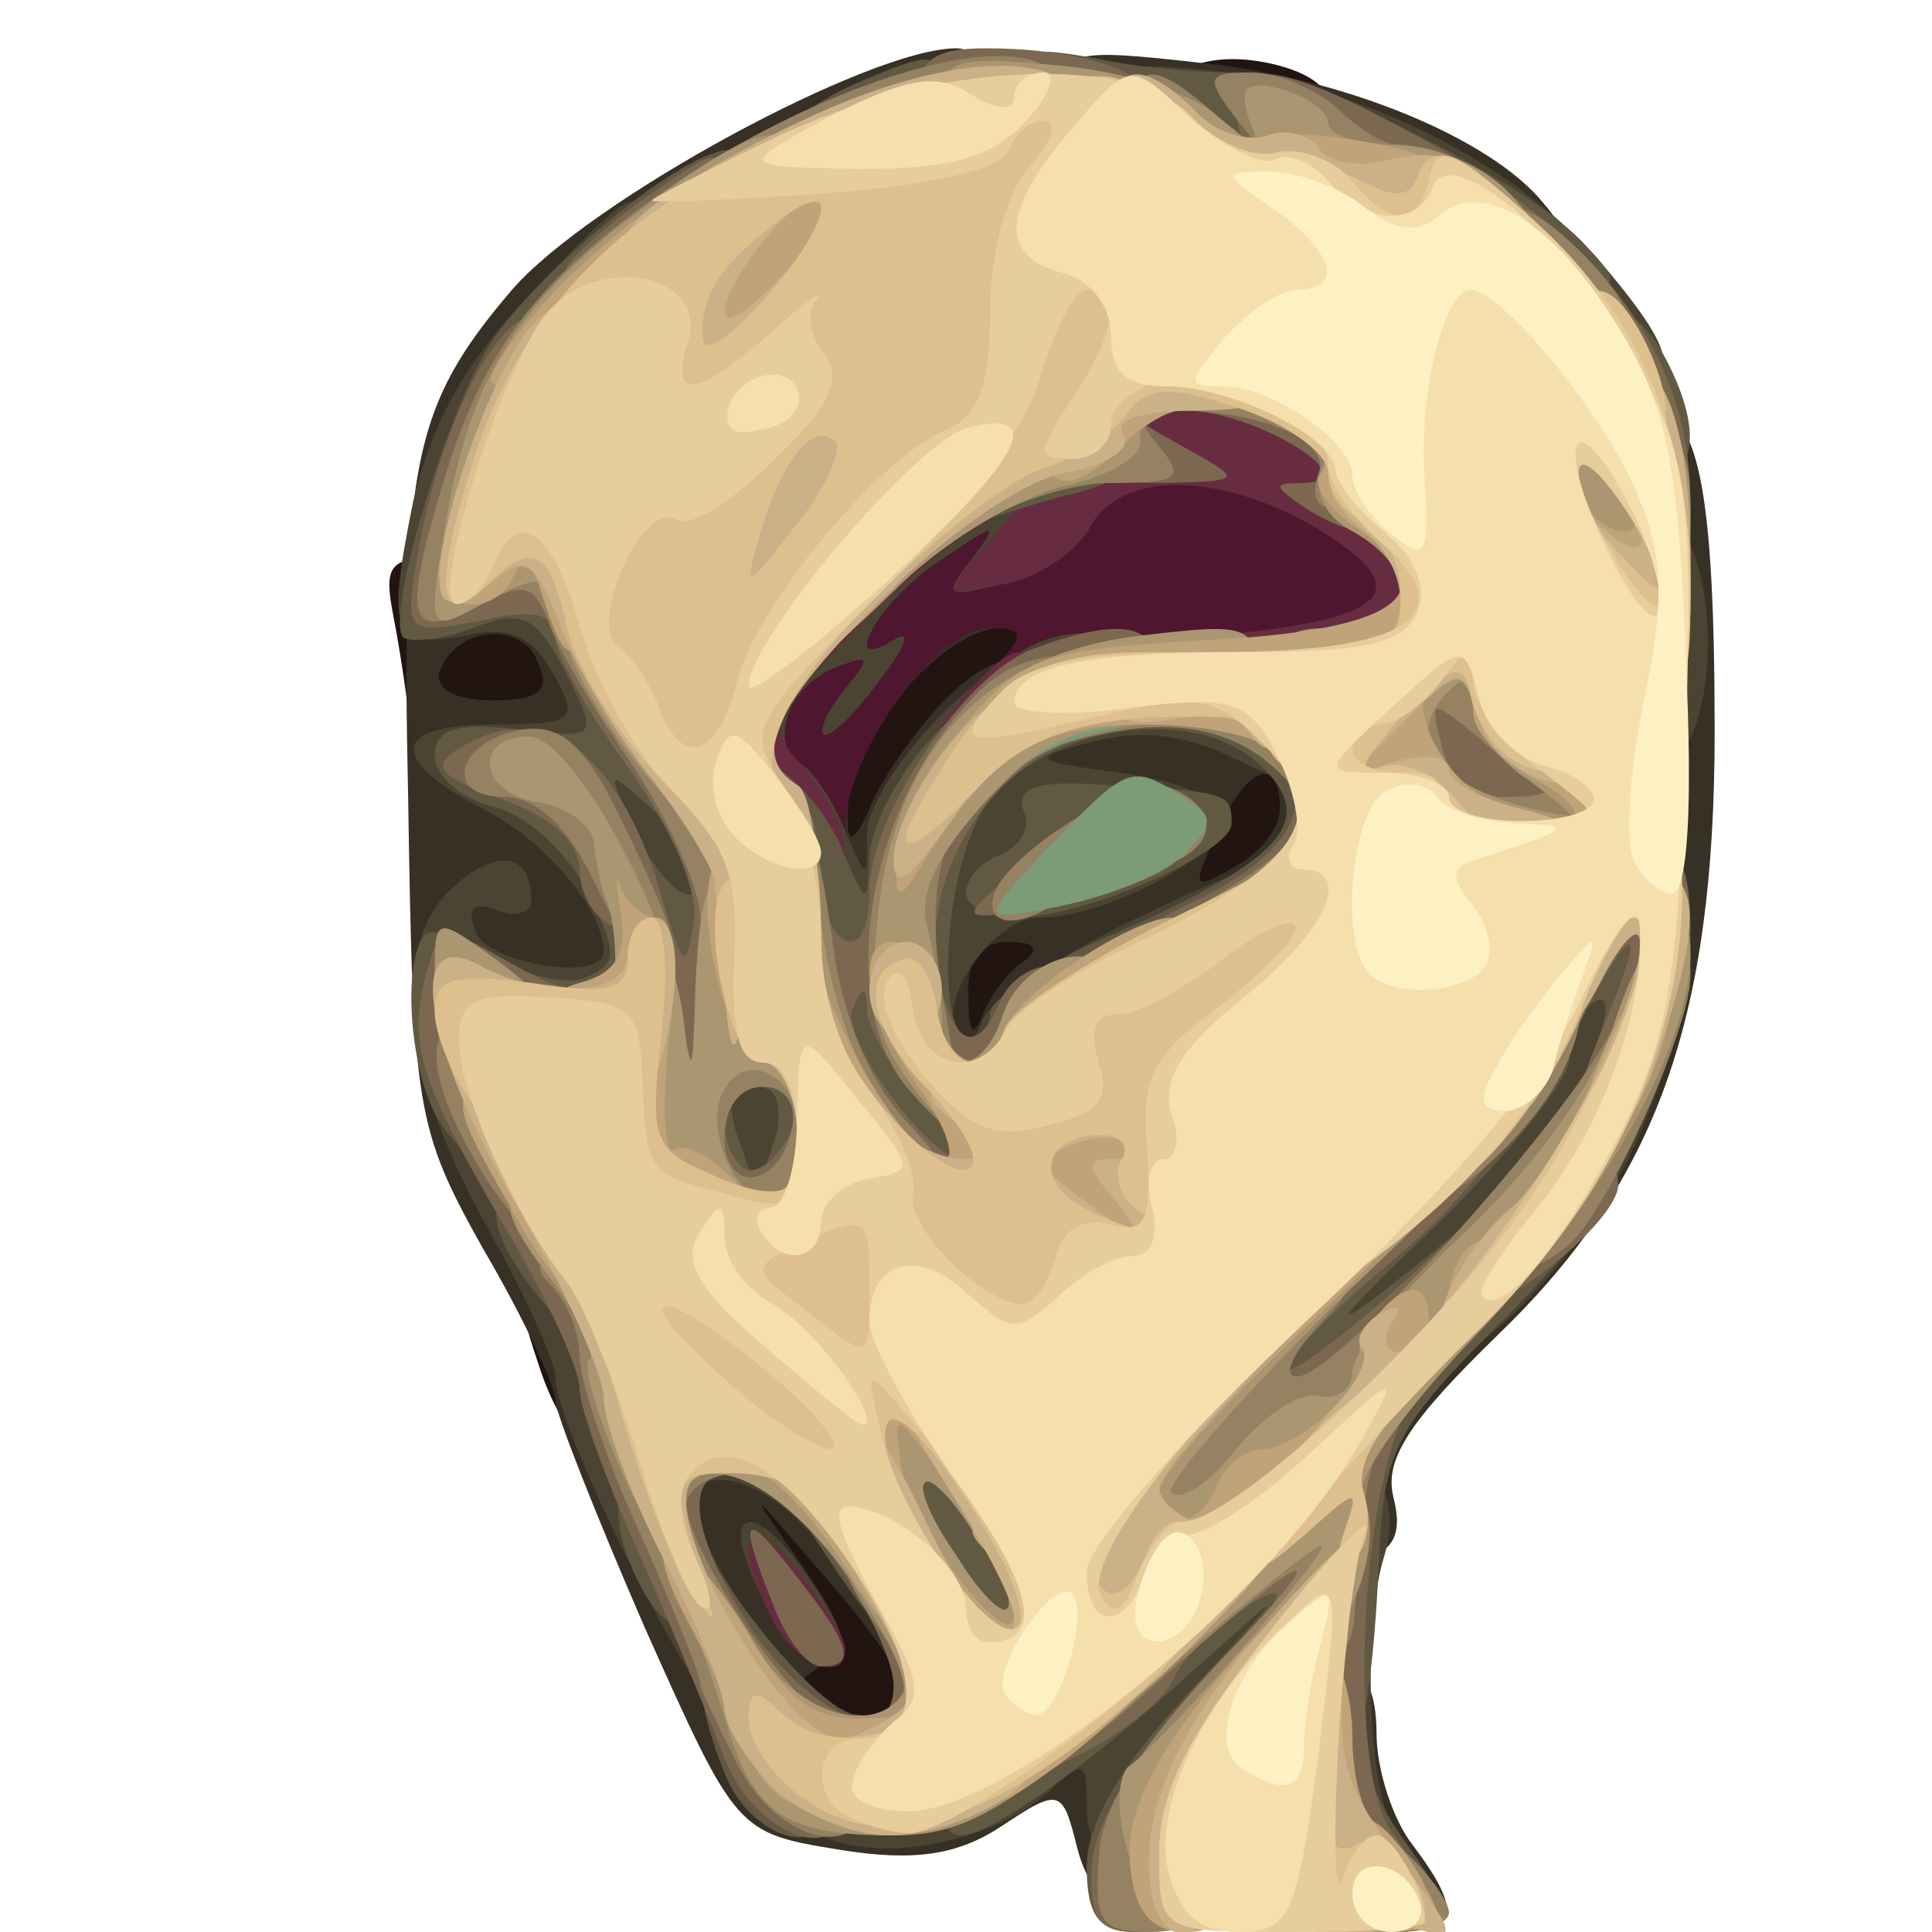 <?xml version="1.0" encoding="utf-8"?>
<!DOCTYPE svg PUBLIC "-//W3C//DTD SVG 1.0//EN" "http://www.w3.org/TR/2001/REC-SVG-20010904/DTD/svg10.dtd">
<svg version="1.0" xmlns="http://www.w3.org/2000/svg" width="40px" height="40px" viewBox="0 0 40 40" preserveAspectRatio="xMidYMid meet">
 <g fill="#211411">
  <path d="M15.15 36.15 c-0.20 -0.45 -0.75 -1.25 -1.25 -1.75 -0.50 -0.50 -0.90 -1.60 -0.90 -2.65 0 -1.10 -0.25 -1.75 -0.65 -1.75 -0.40 0 -0.90 -0.80 -1.20 -1.75 -0.55 -1.65 -0.50 -1.75 0.65 -1.75 1 0 1.20 0.25 1.20 1.50 0 1.45 0.10 1.50 2.20 1.50 1.95 0 2.40 0.20 3.50 1.65 0.90 1.20 1.30 2.30 1.30 3.75 0 2.10 0 2.10 -2.25 2.10 -1.65 0 -2.35 -0.20 -2.60 -0.85z"/>
  <path d="M14 22.75 c0 -1.65 0.10 -1.75 1.75 -1.75 1.65 0 1.75 0.10 1.75 1.75 0 1.65 -0.10 1.75 -1.75 1.75 -1.65 0 -1.75 -0.10 -1.75 -1.75z"/>
  <path d="M18.50 21 c0 -1.80 -0.10 -2 -1.25 -2 -1 0 -1.25 -0.25 -1.25 -1.25 0 -0.70 -0.20 -1.25 -0.50 -1.25 -0.25 0 -0.50 -0.80 -0.50 -1.75 0 -1.40 0.20 -1.75 1 -1.75 0.75 0 1 -0.35 1 -1.25 0 -1.20 0.05 -1.20 4.15 -1.10 4.10 0.10 4.10 0.10 4.25 2 0.15 1.60 0.35 1.85 1.40 1.85 1.10 0 1.20 0.20 1.20 2.25 0 2.35 -0.80 3.25 -2.95 3.25 -0.60 0 -1.05 0.20 -1.05 0.45 0 0.25 -0.45 0.65 -1 0.80 -0.55 0.15 -1 0.65 -1 1.05 0 0.45 -0.55 0.70 -1.75 0.70 -1.70 0 -1.75 -0.05 -1.75 -2z m3.05 -3.50 c0.25 0 0.45 -0.45 0.45 -1 0 -1.35 -0.55 -1.25 -1.70 0.35 -0.90 1.20 -0.90 1.30 -0.10 1 0.50 -0.20 1.10 -0.35 1.35 -0.35z"/>
  <path d="M9.50 18.25 c0 -1.65 0.10 -1.75 1.75 -1.75 1.65 0 1.75 0.10 1.75 1.75 0 1.65 -0.10 1.75 -1.75 1.75 -1.65 0 -1.75 -0.10 -1.75 -1.75z"/>
  <path d="M8.50 15.30 c0 -0.35 -0.15 -1.40 -0.30 -2.25 -0.30 -1.55 -0.30 -1.55 1.95 -1.55 2.45 0 2.85 0.45 2.85 3.05 0 1.40 -0.10 1.45 -2.25 1.45 -1.60 0 -2.25 -0.20 -2.25 -0.70z"/>
  <path d="M24 2.30 c0 -0.90 1.10 -1.30 2.45 -0.95 1.75 0.45 1.25 1.65 -0.70 1.65 -1.15 0 -1.75 -0.25 -1.75 -0.70z"/>
 </g>
 <g fill="#373025">
  <path d="M27.50 39 c0 -0.55 -0.20 -1 -0.50 -1 -0.25 0 -0.50 -0.30 -0.50 -0.70 0 -0.45 -0.40 -0.60 -1.25 -0.40 -0.90 0.15 -1.25 0.55 -1.25 1.40 0 1.60 -1.30 1.55 -1.70 -0.05 -0.30 -1.20 -0.35 -1.25 -1.55 -0.45 -0.90 0.60 -1.80 0.75 -3.35 0.50 -2.15 -0.35 -2.15 -0.35 -4.05 -4.60 -1 -2.30 -1.85 -4.45 -1.85 -4.70 0 -0.30 -0.65 -1.70 -1.50 -3.15 -1.40 -2.50 -1.45 -2.90 -1.55 -9.35 -0.15 -6.90 0.10 -8.10 2.15 -10.50 1.60 -1.85 7.40 -5 9.20 -5 0.40 0 0.70 0.45 0.70 1 0 0.70 -0.35 1 -1.05 1 -0.55 0 -1.35 0.35 -1.80 0.75 -0.40 0.45 -1.40 0.95 -2.20 1.10 -0.80 0.15 -1.45 0.55 -1.45 0.95 0 0.35 -0.45 0.80 -1 0.95 -0.55 0.15 -1 0.65 -1 1 0 0.40 -0.30 0.90 -0.65 1.10 -0.40 0.20 -0.80 0.90 -0.95 1.55 -0.25 0.90 -0.05 1.15 1 1.45 1.70 0.40 2.10 0.95 2.10 3.05 0 1.25 0.20 1.60 1 1.60 0.80 0 1 0.35 1 1.75 0 1.20 -0.25 1.75 -0.75 1.75 -0.40 0 -0.75 0.35 -0.75 0.75 0 0.50 -0.55 0.75 -1.75 0.75 -0.95 0 -1.75 0.10 -1.75 0.25 0 0.10 0.55 1.20 1.20 2.35 0.65 1.20 1.30 2.75 1.50 3.55 0.25 1.10 0.60 1.35 1.85 1.35 1.90 0 3.45 0.80 3.45 1.75 0 0.40 0.25 0.75 0.50 0.75 0.30 0 0.50 0.80 0.50 1.75 0 0.95 -0.20 1.75 -0.50 1.75 -0.25 0 -0.50 -0.20 -0.50 -0.40 0 -0.20 -0.70 -1.15 -1.55 -2.10 -1.50 -1.75 -1.50 -1.75 -0.35 -0.10 0.95 1.40 1 1.70 0.40 2.10 -0.60 0.35 -0.60 0.50 0.20 0.80 0.70 0.25 0.75 0.45 0.20 0.75 -0.40 0.30 0 0.45 1.25 0.45 1.30 0 1.85 -0.20 1.85 -0.75 0 -0.40 0.40 -0.75 0.90 -0.75 0.45 0 1.10 -0.50 1.35 -1.10 0.35 -0.85 1 -1.20 2.40 -1.30 1.75 -0.15 1.85 -0.25 1.85 -1.90 0 -0.95 -0.25 -1.70 -0.55 -1.70 -0.30 0 -0.45 -0.80 -0.35 -1.85 0.15 -1.80 0.25 -1.90 2.05 -2.05 1.05 -0.10 1.85 0.05 1.85 0.35 0 0.30 0.35 0.55 0.80 0.55 0.65 0 0.75 -0.40 0.45 -2.45 -0.40 -3.05 0 -4.55 1.30 -4.55 0.90 0 0.95 -0.40 0.95 -5.25 0 -4.15 0.15 -5.25 0.70 -5.25 0.95 0 1.30 1.60 1.30 6.65 0 5.95 -1.20 9.30 -4.45 12.45 -1.85 1.80 -2.40 2.60 -2.20 3.40 0.20 0.80 0 1.15 -0.80 1.35 -1.20 0.30 -1.45 2.15 -0.30 2.15 0.50 0 0.75 0.50 0.75 1.40 0 0.75 0.35 1.80 0.75 2.30 1.05 1.40 0.95 1.80 -0.50 1.80 -0.90 0 -1.25 -0.25 -1.25 -1z m-16.35 -25.25 c-0.30 -0.90 -1.70 -0.80 -2.05 0.15 -0.10 0.35 0.30 0.60 1.10 0.60 0.95 0 1.20 -0.20 0.95 -0.75z"/>
  <path d="M14 23.75 c0 -2.25 0 -2.25 1.75 -2.25 1.75 0 1.75 0 1.75 2.25 0 2.25 0 2.25 -1.75 2.25 -1.75 0 -1.75 0 -1.75 -2.25z"/>
  <path d="M18 21.25 c0 -1.40 -0.20 -1.75 -1 -1.75 -0.80 0 -1 -0.35 -1 -1.75 0 -0.95 -0.20 -1.75 -0.50 -1.75 -0.25 0 -0.50 -0.80 -0.50 -1.75 0 -1.20 0.25 -1.75 0.75 -1.75 0.40 0 0.75 -0.25 0.75 -0.55 0 -1.10 2.15 -2.45 3.85 -2.45 1.55 0 1.65 0.10 1.65 1.75 0 1.55 -0.15 1.75 -1.25 1.75 -1.30 0 -3.30 2.45 -3.20 4 0 0.50 0.15 0.40 0.45 -0.25 0.20 -0.55 0.90 -1.55 1.50 -2.20 1 -1 1.50 -1.15 4.25 -0.95 2 0.10 3.40 0.50 3.95 1 1.05 1.05 1.10 3.90 0.05 3.90 -0.40 0 -0.75 0.30 -0.75 0.65 0 0.30 -1.25 1.15 -2.75 1.80 -1.50 0.65 -2.75 1.35 -2.75 1.60 0 0.25 -0.80 0.45 -1.75 0.45 -1.65 0 -1.75 -0.10 -1.75 -1.75z m3.20 -1.35 c0.35 -0.25 0.20 -0.40 -0.30 -0.40 -0.60 0 -0.90 0.35 -0.85 1.15 0 0.75 0.10 0.85 0.30 0.35 0.15 -0.40 0.55 -0.90 0.85 -1.10z m5.30 -3.15 c0 -1.15 -0.70 -0.90 -1.30 0.50 -0.55 1.15 -0.50 1.20 0.35 0.70 0.50 -0.25 0.95 -0.80 0.95 -1.20z"/>
  <path d="M29 16.25 c0 -1.65 0.10 -1.75 1.75 -1.75 1.65 0 1.75 0.10 1.75 1.75 0 1.65 -0.10 1.75 -1.75 1.75 -1.65 0 -1.75 -0.10 -1.75 -1.75z"/>
  <path d="M28.15 4.40 c-0.65 -0.30 -1.15 -0.75 -1.15 -1 0 -0.20 -1.10 -0.40 -2.50 -0.40 -2.20 0 -2.50 -0.15 -2.50 -1 0 -0.95 0.20 -1 2.85 -0.70 2.95 0.30 6 1.55 7.10 2.90 0.60 0.70 0.45 0.80 -1 0.75 -0.95 0 -2.20 -0.25 -2.80 -0.55z"/>
 </g>
 <g fill="#4f162f">
  <path d="M15.10 17.40 c-1.85 -1.85 1.45 -7.40 4.45 -7.40 0.75 0 1.45 -0.35 1.65 -0.75 0.40 -1.10 5.60 -0.95 7.55 0.20 1.25 0.75 1.50 1.20 1.50 2.85 0 1.95 0 1.95 -4.65 2.10 -4.65 0.15 -4.65 0.15 -5.70 1.85 -1.10 1.95 -1.90 2.25 -1.90 0.80 0 -0.50 0.80 -1.65 1.75 -2.50 1.50 -1.30 1.65 -1.55 0.75 -1.55 -1.10 0 -3 2.60 -3 4.15 0 1 -1.50 1.15 -2.40 0.25z"/>
 </g>
 <g fill="#4c4432">
  <path d="M17.40 38.15 c-1.70 -0.45 -0.95 -1.55 1.35 -1.85 2.25 -0.35 3.15 -1.30 1.25 -1.30 -0.55 0 -1 -0.35 -1 -0.80 0 -0.40 -0.20 -0.65 -0.40 -0.50 -0.25 0.15 -0.75 -0.30 -1.15 -1 -0.75 -1.40 -2.20 -2.40 -2.95 -1.95 -0.25 0.15 -0.05 1 0.50 1.90 1.15 1.85 1.30 3.35 0.35 3.35 -0.60 0 -3.85 -6.35 -3.85 -7.50 0 -0.30 -0.65 -1.75 -1.50 -3.25 -1.70 -3.10 -1.95 -5.70 -0.60 -6.90 0.90 -0.80 1.60 -0.70 1.60 0.30 0 0.25 -0.35 0.35 -0.70 0.20 -0.50 -0.20 -0.65 -0.05 -0.45 0.45 0.25 0.65 2.65 1.05 2.65 0.40 0 -0.85 -1.20 -2.30 -2.50 -2.95 -2 -1.05 -1.90 -1.75 0.25 -1.75 1.65 0 1.75 -0.10 1.20 -1.05 -0.40 -0.75 -0.90 -1 -1.75 -0.80 -1.60 0.30 -1.70 0 -1.15 -2.75 0.40 -1.70 1.10 -2.95 2.60 -4.50 2.10 -2.15 2.10 -2.15 2.25 -0.75 0.15 1.35 -0.80 2.85 -1.85 2.85 -0.30 0 -0.55 0.30 -0.55 0.70 0 0.40 -0.15 1.05 -0.30 1.50 -0.20 0.55 0 0.80 0.75 0.80 0.70 0 1.35 0.65 2 1.90 0.55 1 1 1.55 1.05 1.25 0 -1 1.65 -2.65 2.60 -2.65 0.55 0 0.90 -0.35 0.90 -0.95 0 -1.10 0.95 -1.55 3.05 -1.55 1.35 0 1.50 0.15 1.35 1.35 -0.10 1 -0.50 1.45 -1.55 1.70 -1.25 0.35 -1.35 0.30 -0.75 -0.45 0.60 -0.80 0.55 -0.80 -0.55 -0.05 -1.30 0.80 -2.25 2.45 -1.05 1.70 0.40 -0.25 0.25 0.15 -0.30 0.85 -0.50 0.70 -1.05 1.20 -1.15 1.10 -0.10 -0.10 0.10 -0.50 0.45 -0.95 0.55 -0.65 0.50 -0.70 -0.15 -0.45 -1 0.35 -1.45 1.55 -0.80 2 0.30 0.15 0.70 0.80 0.95 1.40 0.45 1.05 0.45 1.05 0.45 0 0.05 -0.60 0.85 -1.80 1.85 -2.70 1.50 -1.30 2.15 -1.55 3.35 -1.30 0.80 0.15 2 0.30 2.65 0.30 1 0 1.20 0.25 1.20 1.45 0 1.45 0 1.45 -1.45 0.75 -1 -0.50 -1.95 -0.60 -2.90 -0.35 -1.35 0.35 -1.35 0.40 0.55 0.65 1.10 0.15 2.05 0.50 2.15 0.85 0.25 0.70 -2.35 2.15 -3.85 2.15 -0.95 0 -2.25 1.90 -1.60 2.50 0.10 0.15 0.35 -0.05 0.45 -0.40 0.15 -0.35 1.55 -1.30 3.10 -2.05 2.85 -1.35 2.85 -1.35 2.65 0 -0.20 1.25 -0.45 1.40 -2.30 1.55 -1.95 0.15 -2.05 0.25 -2.50 2.25 -0.50 2.10 -0.50 2.10 -4.15 2.10 -3.65 0 -3.65 0 -3.65 -1.50 0 -1.20 -0.20 -1.45 -1.20 -1.45 -1.15 0 -1.20 0.10 -0.65 1.65 0.35 0.85 0.85 1.85 1.20 2.10 0.30 0.30 0.65 1.05 0.75 1.75 0.15 1.20 0.35 1.25 3.75 1.40 3.05 0.10 3.65 0.30 3.90 1.10 0.20 0.55 0.55 1 0.80 1 0.25 0 0.45 0.70 0.45 1.50 0 1 0.25 1.50 0.75 1.50 0.40 0 0.75 -0.45 0.75 -1 0 -0.55 -0.25 -1 -0.55 -1 -0.30 0 -0.45 -0.80 -0.35 -1.85 0.10 -1.55 0.35 -1.95 1.30 -2.05 0.70 -0.10 1.10 -0.50 1.10 -1.15 0 -0.50 0.35 -0.95 0.75 -0.95 0.40 0 0.75 -0.25 0.75 -0.50 0 -0.30 0.80 -1.20 1.75 -2.05 0.95 -0.85 1.90 -2.10 2.05 -2.75 0.15 -0.65 0.50 -1.20 0.75 -1.20 0.25 0 0.45 -0.35 0.45 -0.75 0 -0.50 -0.55 -0.75 -1.75 -0.75 -1.70 0 -1.75 -0.05 -1.75 -2 0 -1.90 0.10 -2 1.45 -2 2.45 0 3.05 0.45 3.05 2.30 0 1.35 0.20 1.70 1 1.70 1.40 0 1.30 2.55 -0.20 5.80 -1.15 2.45 -3.80 5.05 -4.50 4.35 -0.15 -0.15 -0.30 0.05 -0.30 0.50 0 0.55 -0.40 0.85 -1.10 0.90 -0.80 0 -0.90 0.10 -0.40 0.30 1.10 0.45 1.50 1.25 1.15 2.40 -0.40 1.30 -0.35 4.30 0.10 5.40 0.30 0.70 0.10 0.85 -0.95 0.85 -1.10 0 -1.30 -0.20 -1.30 -1.50 0 -0.80 -0.20 -1.50 -0.50 -1.50 -0.25 0 -0.50 0.40 -0.50 0.90 0 1.15 -0.95 2.10 -2.10 2.10 -0.60 0 -0.90 -0.35 -0.90 -1.10 0 -0.95 -0.05 -1 -0.85 -0.25 -1.05 0.90 -3 1.35 -4.25 1z m-0.15 -17.65 c0.80 -0.35 0.65 -0.45 -0.85 -0.45 -1.05 -0.05 -1.90 0.20 -1.90 0.45 0 0.60 1.35 0.60 2.75 0z"/>
  <path d="M15.75 33 c-0.90 -1.75 -0.20 -2.05 0.95 -0.40 0.90 1.30 1 1.90 0.30 1.90 -0.25 0 -0.80 -0.65 -1.25 -1.50z"/>
  <path d="M33.50 13.25 c0 -2.05 0.20 -2.75 0.70 -2.75 0.90 0 1.45 2.40 1 4.20 -0.15 0.70 -0.60 1.30 -1 1.30 -0.50 0 -0.70 -0.75 -0.70 -2.75z"/>
  <path d="M32 6.75 c0 -1 -0.25 -1.25 -1.25 -1.25 -0.75 0 -1.25 -0.30 -1.25 -0.70 0 -0.50 -0.95 -0.80 -3.25 -1.05 -2.90 -0.35 -3.25 -0.50 -3.25 -1.45 0 -1 0.20 -1.05 2.40 -0.80 2.90 0.30 6.05 1.95 7.80 4 1.65 1.95 1.65 2.50 0.05 2.50 -1 0 -1.25 -0.25 -1.25 -1.25z"/>
 </g>
 <g fill="#682c41">
  <path d="M14.20 33.80 c-0.15 -0.40 -0.20 -1.10 -0.10 -1.55 0.10 -0.60 0.40 -0.40 1.05 0.70 0.80 1.35 0.80 1.55 0.10 1.55 -0.40 0 -0.90 -0.30 -1.05 -0.70z"/>
  <path d="M16 33.55 c-0.85 -1.65 -0.55 -2.35 0.50 -1.05 0.55 0.70 1 1.40 1 1.65 0 0.70 -1 0.35 -1.50 -0.60z"/>
  <path d="M16.80 31.75 c-0.80 -1.20 -0.80 -1.25 0.20 -1.25 0.75 0 1 0.35 1 1.25 0 0.70 -0.10 1.25 -0.20 1.25 -0.10 0 -0.55 -0.55 -1 -1.25z"/>
  <path d="M15.10 17.90 c-1.45 -1.45 -0.70 -3.45 2.35 -6.45 1.65 -1.65 3.30 -2.95 3.75 -2.95 0.45 0 0.80 -0.35 0.80 -0.75 0 -0.55 0.60 -0.75 2.55 -0.75 2.75 0 4.45 0.65 4.45 1.70 0 0.40 0.35 0.80 0.75 1 0.50 0.20 0.75 1 0.75 2.55 0 2.25 0 2.25 -1.75 2.25 -0.95 0 -1.75 -0.20 -1.75 -0.50 0 -0.25 -0.75 -0.55 -1.60 -0.60 -1.25 -0.05 -1.10 -0.15 0.75 -0.35 2.75 -0.35 3.05 -0.95 1.05 -2.15 -2 -1.15 -4.05 -1.15 -4.65 0.05 -0.30 0.50 -1.10 1.05 -1.80 1.15 -1.25 0.25 -1.25 0.25 -0.40 -0.75 0.85 -0.95 0.85 -1 -0.10 -0.45 -0.55 0.30 -1.75 1.30 -2.70 2.30 -1.65 1.70 -1.70 1.85 -0.90 2.70 0.45 0.50 0.85 1.30 0.85 1.75 0 1 -1.50 1.15 -2.40 0.25z"/>
  <path d="M18 17.70 c0 -0.90 2.40 -4.20 3.10 -4.20 0.25 0 -0.15 0.60 -0.85 1.35 -0.70 0.75 -1.25 1.90 -1.25 2.50 0 0.65 -0.20 1.15 -0.50 1.15 -0.25 0 -0.50 -0.35 -0.50 -0.80z"/>
 </g>
 <g fill="#625943">
  <path d="M22.50 38.65 c0 -0.90 0.70 -2.10 2.15 -3.65 2.10 -2.25 2.10 -2.25 0.10 -0.45 -2.20 2 -4.25 3.45 -4.85 3.45 -0.80 0 -0.40 -2.45 0.50 -2.95 0.75 -0.45 0.65 -0.50 -0.45 -0.55 -0.95 0 -1.65 -0.55 -2.65 -2 -1.25 -1.90 -1.25 -2 -0.30 -2 0.55 0 1 -0.20 1 -0.50 0 -0.25 0.80 -0.50 1.75 -0.50 0.95 0 1.75 0.25 1.75 0.50 0 0.30 0.55 0.50 1.25 0.50 1 0 1.25 -0.25 1.25 -1.30 0 -1.40 1.05 -2.70 2.15 -2.70 0.40 0 0.90 -0.55 1.05 -1.25 0.25 -0.90 0.65 -1.25 1.55 -1.25 1 0 1.25 -0.25 1.25 -1.25 0 -0.80 0.30 -1.25 0.75 -1.25 0.50 0 0.75 -0.50 0.75 -1.50 0 -1.40 0.15 -1.50 1.75 -1.50 1.60 0 1.75 0.10 1.75 1.50 0 0.90 -0.30 1.65 -0.75 1.80 -0.40 0.20 -0.75 0.90 -0.75 1.70 0 1.05 -0.65 2.10 -2.40 3.85 -2.20 2.20 -2.45 2.65 -2.55 4.90 -0.05 1.40 -0.20 2.90 -0.35 3.40 -0.15 0.45 0.20 1.50 0.80 2.35 1.05 1.50 1.05 1.50 -0.45 1.50 -1.20 0 -1.55 -0.20 -1.55 -0.95 0 -1.65 -0.55 -2.55 -1.55 -2.55 -0.75 0 -0.95 0.35 -0.95 2 0 1.65 -0.15 2 -1 2 -0.75 0 -1 -0.35 -1 -1.35z m9.10 -14.45 c1 -1.15 2.15 -3.90 1.40 -3.45 -0.30 0.15 -0.50 0.70 -0.50 1.15 0 0.45 -1.30 2.05 -2.85 3.55 -1.95 1.85 -2.25 2.25 -0.90 1.20 1.10 -0.85 2.40 -1.95 2.85 -2.45z"/>
  <path d="M15 36.70 c-0.30 -0.70 -0.50 -1.55 -0.50 -1.90 0 -0.40 -0.30 -0.95 -0.70 -1.25 -0.40 -0.30 -0.80 -1.15 -0.95 -1.80 -0.15 -1 0 -1.25 0.75 -1.25 0.55 0 0.85 0.20 0.70 0.45 -0.40 0.65 2.55 4.55 3.45 4.55 0.40 0 0.75 0.35 0.75 0.75 0 0.40 -0.35 0.75 -0.75 0.75 -0.40 0 -0.75 0.25 -0.75 0.50 0 1.05 -1.55 0.45 -2 -0.80z"/>
  <path d="M11.40 27.15 c-1.45 -1.70 -1.50 -2.65 -0.15 -2.65 1.10 0 1.25 0.20 1.25 1.75 0 2 -0.05 2.05 -1.10 0.90z"/>
  <path d="M13.50 23.70 c0 -1.55 -0.15 -1.70 -1.50 -1.70 -1.15 0 -1.50 0.20 -1.50 1 0 1.25 -0.80 1.30 -1.50 0.05 -0.55 -1.10 -0.65 -3.20 -0.20 -3.70 0.20 -0.15 0.80 0.05 1.45 0.45 0.60 0.40 1.45 0.60 1.85 0.45 0.70 -0.30 0.70 -0.50 0.05 -1.80 -0.40 -0.80 -1.25 -1.60 -1.95 -1.75 -0.65 -0.15 -1.20 -0.65 -1.20 -1.05 0 -0.55 0.45 -0.70 1.70 -0.55 1.70 0.20 1.70 0.20 1 -1.20 -0.60 -1.15 -0.90 -1.30 -1.90 -0.90 -0.65 0.25 -1.30 0.30 -1.45 0.20 -0.40 -0.45 1 -5.05 1.95 -6.30 1.05 -1.40 3.30 -3.30 4.40 -3.70 0.60 -0.25 0.80 0 0.80 1 0 1.05 -0.25 1.30 -1.25 1.30 -0.90 0 -1.25 0.25 -1.25 1 0 0.55 -0.30 1 -0.65 1 -0.30 0 -0.85 0.80 -1.15 1.75 -0.50 1.65 -0.50 1.75 0.60 1.75 1 0 1.20 0.25 1.20 1.50 0 1 0.25 1.50 0.75 1.50 0.50 0 0.75 0.50 0.75 1.50 0 0.85 0.25 1.50 0.50 1.50 0.30 0 0.50 -0.35 0.50 -0.80 0 -0.70 0.10 -0.70 0.80 -0.15 0.45 0.35 1 1.10 1.20 1.70 0.45 1 0.45 1 0.50 0 0.05 -1.15 1.65 -3.25 2.45 -3.25 0.30 0 0.55 -0.20 0.55 -0.50 0 -0.25 0.80 -0.50 1.75 -0.50 0.95 0 1.75 0.25 1.75 0.50 0 0.30 0.90 0.50 2 0.50 1.85 0 2 0.10 2 1.40 0 2.70 -0.50 3.60 -2.05 3.60 -0.90 0 -1.45 0.25 -1.45 0.70 0 0.75 -1.05 1.30 -2.55 1.30 -0.75 0 -0.95 0.35 -0.95 1.95 0 1.95 0 1.95 -4 1.95 -4 0 -4 0 -4 -1.70z m2.40 -1.15 c-0.75 -0.25 -0.95 0.20 -0.55 1.20 0.30 0.90 0.35 0.90 0.65 -0.05 0.20 -0.50 0.15 -1.05 -0.10 -1.15z m4.60 -1.60 c0 -0.25 1.20 -1.05 2.65 -1.65 3.50 -1.55 4.15 -2.35 2.90 -3.50 -1.50 -1.35 -4.85 -0.65 -5.80 1.15 -0.75 1.50 -0.85 4.55 -0.15 4.55 0.20 0 0.40 -0.25 0.40 -0.55z m-6 -2.85 c0 -0.25 -0.45 -0.85 -1 -1.35 -0.95 -0.85 -0.95 -0.85 -0.35 0.45 0.60 1.25 1.35 1.75 1.35 0.90z"/>
  <path d="M20 18.50 c0 -0.30 0.30 -0.65 0.70 -0.80 0.40 -0.15 0.65 -0.55 0.50 -0.90 -0.20 -0.50 0.30 -0.65 1.65 -0.55 2.55 0.15 2.65 0.15 2.65 0.80 0 0.60 -3.05 1.95 -4.50 1.95 -0.55 0 -1 -0.25 -1 -0.50z"/>
  <path d="M29 15.75 c0 -1.65 0.10 -1.75 1.75 -1.75 1.65 0 1.75 0.10 1.75 1.75 0 1.65 -0.10 1.75 -1.75 1.75 -1.65 0 -1.75 -0.10 -1.75 -1.75z"/>
  <path d="M19.50 9.80 c0 -1.20 0.20 -1.30 2 -1.30 2.25 0 2.80 1.20 0.80 1.70 -0.65 0.15 -1.55 0.45 -2 0.60 -0.60 0.25 -0.80 0 -0.80 -1z"/>
  <path d="M33 8.25 c0 -1.95 0.70 -2.30 1.50 -0.80 0.80 1.55 0.60 2.55 -0.50 2.55 -0.80 0 -1 -0.35 -1 -1.75z"/>
  <path d="M30 5.25 c0 -0.60 -0.65 -0.75 -3 -0.75 -2.25 0 -3.10 -0.20 -3.30 -0.75 -0.20 -0.40 -0.85 -0.75 -1.50 -0.75 -0.90 0 -1.20 -0.30 -1.20 -1.05 0 -0.95 0.20 -1 1.65 -0.75 0.85 0.20 2.15 0.30 2.85 0.30 1.50 -0.05 6.05 2.20 7.30 3.55 0.85 0.90 0.80 0.95 -0.95 0.95 -1.30 0 -1.85 -0.20 -1.85 -0.75z"/>
  <path d="M16.10 2.90 c0.15 -0.35 0.95 -0.90 1.80 -1.25 1.55 -0.65 1.60 -0.60 1.60 0.60 0 1.10 -0.20 1.25 -1.80 1.25 -1.15 0 -1.70 -0.20 -1.60 -0.60z"/>
 </g>
 <g fill="#7c6850">
  <path d="M22.60 38.65 c0.05 -0.90 0.90 -2.30 2.35 -3.85 1.60 -1.65 1.90 -2.15 0.95 -1.60 -0.70 0.50 -1.45 1.15 -1.60 1.55 -0.15 0.40 -0.95 1.05 -1.80 1.50 -1.55 0.80 -1.55 0.80 -1.20 -0.60 0.40 -1.75 1.10 -2.65 2.05 -2.65 0.40 0 0.55 -0.25 0.40 -0.50 -0.20 -0.30 -0.55 -0.40 -0.80 -0.25 -0.25 0.20 -0.45 -0.50 -0.45 -1.45 0 -1.70 0.10 -1.80 1.55 -1.80 1.45 0 1.50 0.10 0.90 0.90 -0.65 0.75 -0.60 0.80 0.15 0.20 0.65 -0.50 0.85 -0.50 1.05 0 0.10 0.35 0.10 -0.45 -0.05 -1.75 -0.20 -2.15 -0.10 -2.45 0.85 -2.70 0.55 -0.15 1.05 -0.65 1.05 -1.10 0 -1.20 1 -2.05 2.35 -2.05 0.85 0 1.15 -0.30 1.15 -1.10 0 -0.65 0.15 -1.65 0.30 -2.25 0.25 -0.95 0.10 -1.15 -0.75 -1.15 -0.55 0 -1.05 -0.20 -1.05 -0.50 0 -0.25 -0.35 -0.50 -0.75 -0.50 -0.40 0 -0.75 0.45 -0.75 1 0 0.65 -0.35 1 -1 1 -0.55 0 -1 0.35 -1 0.75 0 0.50 -0.55 0.75 -1.75 0.75 -2.25 0 -2.25 -0.80 0 -1.85 1.90 -0.90 2.60 -2.10 1.65 -2.75 -0.45 -0.25 -0.30 -0.40 0.50 -0.40 0.85 0 1.10 -0.30 1.10 -1.25 0 -1.10 0.20 -1.25 1.75 -1.25 1.10 0 1.90 0.30 2.05 0.75 0.20 0.40 0.60 0.75 1 0.75 0.45 0 0.70 0.55 0.70 1.50 0 1 0.25 1.50 0.75 1.50 0.55 0 0.75 0.55 0.75 1.80 0 2.10 -0.75 3.70 -1.75 3.70 -0.65 0 -0.70 -0.20 -0.05 -1.75 1.05 -2.50 0.50 -2.15 -0.75 0.45 -0.55 1.20 -2.15 3.15 -3.50 4.30 -1.40 1.15 -2.40 2.20 -2.30 2.35 0.15 0.10 1.45 -0.90 2.90 -2.25 2.35 -2.20 3.95 -2.85 3.95 -1.55 0 0.65 -2.10 2.45 -2.85 2.45 -0.35 0 -0.65 0.25 -0.65 0.60 0 0.30 -0.30 0.95 -0.70 1.35 -1.10 1.25 -1.45 7.65 -0.50 8.95 0.75 1.05 0.70 1.10 -0.75 1.10 -1.50 0 -1.55 -0.10 -1.60 -2.10 0 -1.75 -0.10 -1.95 -0.45 -1.10 -0.25 0.60 -0.65 1.25 -0.95 1.45 -0.30 0.15 -0.55 0.85 -0.55 1.55 0 0.85 -0.25 1.20 -1 1.20 -0.75 0 -0.95 -0.30 -0.90 -1.35z"/>
  <path d="M15 36.40 c-0.35 -0.90 -1.15 -2.85 -1.80 -4.30 -0.65 -1.45 -1.20 -2.95 -1.20 -3.35 0 -0.40 -0.65 -1.80 -1.40 -3.10 -1.90 -3.20 -2.15 -4 -1.80 -5.40 0.30 -1.10 0.30 -1.15 1.70 -0.35 1.25 0.70 1.55 0.75 2.10 0.15 0.50 -0.55 0.50 -0.70 0.05 -0.90 -0.35 -0.15 -0.65 -0.65 -0.65 -1.15 0 -0.55 -0.60 -1.10 -1.60 -1.45 -1.30 -0.45 -1.50 -0.70 -0.90 -1.05 1.75 -1.10 3.40 0.10 4.25 3.25 0.40 1.30 0.45 1.35 0.60 0.40 0.15 -0.65 -0.40 -1.90 -1.30 -3.20 -0.85 -1.15 -1.55 -2.40 -1.55 -2.75 0 -0.50 -0.45 -0.60 -1.55 -0.35 -1.60 0.30 -1.60 0.30 -1.25 -1.65 0.80 -4.20 3.10 -6.50 2.70 -2.70 -0.10 1.40 0 2 0.45 2 0.35 0 0.65 0.55 0.65 1.25 0 0.80 0.30 1.25 0.75 1.25 0.40 0 0.75 0.35 0.75 0.75 0 0.40 0.25 0.75 0.50 0.75 0.30 0 0.50 0.90 0.50 2 0 1.50 0.15 1.90 0.70 1.70 0.40 -0.15 0.85 -0.65 0.95 -1.10 0.15 -0.50 0.25 -0.10 0.30 0.80 0.05 1.75 1.05 2.25 1.05 0.55 0 -1.55 1.95 -4.45 3.35 -5 1.85 -0.70 2.65 -0.55 2.65 0.50 0 0.65 -0.45 1.05 -1.45 1.30 -1.90 0.40 -3.45 2.75 -3.15 4.75 0.25 1.60 0.80 1.95 1.30 0.75 0.15 -0.40 0.60 -0.75 1.05 -0.75 1 0 1 2.20 0 3.20 -0.40 0.40 -0.75 1.05 -0.75 1.45 0 0.55 -0.95 0.80 -3.75 1.10 -4 0.35 -4.25 0.60 -3.15 3 0.40 0.90 0.95 1.25 2 1.25 1.05 0 1.40 0.25 1.40 1 0 0.55 0.35 1 0.75 1 0.40 0 0.75 0.25 0.75 0.50 0 0.30 0.35 0.50 0.75 0.50 0.50 0 0.75 0.55 0.75 1.75 0 1.60 -0.10 1.75 -1.50 1.75 -1 0 -1.50 0.25 -1.50 0.75 0 1.45 -1.85 0.80 -2.50 -0.85z m3.50 -1.50 c0 -1 -1.90 -3.90 -2.80 -4.25 -1.45 -0.55 -1.65 0.60 -0.35 2.75 1.20 2 3.15 2.95 3.15 1.50z m-5.45 -11.30 c-0.30 -0.10 -0.55 -0.50 -0.55 -0.90 0 -0.40 -0.35 -0.70 -0.75 -0.70 -0.40 0 -0.75 0.25 -0.75 0.50 0 0.30 0.20 0.50 0.40 0.50 0.25 0 0.75 0.60 1.10 1.40 0.60 1.20 0.70 1.25 0.90 0.35 0.10 -0.50 -0.05 -1.05 -0.35 -1.15z m3.45 -0.70 c0 -0.25 -0.35 -0.40 -0.75 -0.40 -0.75 0 -1 1.05 -0.40 1.65 0.35 0.35 1.15 -0.55 1.15 -1.25z m2.60 -0.05 c-0.60 -0.65 -1.10 -1.50 -1.15 -1.90 0 -0.55 -0.10 -0.55 -0.30 -0.05 -0.25 0.60 1.60 3.10 2.25 3.10 0.15 0 -0.20 -0.50 -0.80 -1.15z"/>
  <path d="M16 33.20 c-0.75 -1.85 -0.60 -2 0.50 -0.55 1.10 1.40 1.25 1.85 0.50 1.85 -0.30 0 -0.75 -0.60 -1 -1.30z"/>
  <path d="M21.20 17.90 c0.95 -0.80 1.85 -1.15 2.65 -1 1 0.20 1.10 0.35 0.55 0.90 -0.35 0.35 -1.55 0.80 -2.65 0.95 -2 0.35 -2 0.35 -0.55 -0.85z"/>
  <path d="M31.50 10.30 c0 -0.95 0.30 -1.80 0.65 -1.95 0.40 -0.15 0.25 -0.55 -0.50 -1.20 -0.65 -0.55 -1.15 -1.40 -1.15 -1.85 0 -0.60 -0.45 -0.80 -1.80 -0.80 -1.85 0 -2.85 -0.65 -3.10 -2.10 -0.20 -1.15 0.75 -1.15 2.95 0 4.45 2.25 6.45 4.75 6.45 8.05 0 1.45 -0.15 1.55 -1.75 1.55 -1.65 0 -1.75 -0.10 -1.75 -1.70z"/>
  <path d="M27 10.50 c-0.65 -0.45 -0.65 -0.50 0 -0.50 1.35 -0.05 -1.05 -1.50 -2.45 -1.50 -1.30 0.05 -1.30 0.05 -0.05 0.75 1.25 0.70 1.25 0.70 -0.35 0.75 -1.45 0 -1.65 -0.15 -1.65 -1.25 0 -1.20 0.10 -1.25 3.25 -1.25 3.25 0 3.25 0 3.25 1.75 0 1.80 -0.60 2.15 -2 1.25z"/>
  <path d="M11.75 5.50 c0.15 -0.25 0.95 -0.95 1.75 -1.50 1.50 -1.05 1.50 -1.05 1.50 0.45 0 1.45 -0.15 1.55 -1.80 1.55 -1 0 -1.65 -0.20 -1.45 -0.50z"/>
  <path d="M19 2 c0 -0.75 0.35 -1 1.40 -1 2.10 0 3.60 0.55 3.60 1.30 0 0.50 -0.70 0.70 -2.50 0.70 -2.15 0 -2.50 -0.15 -2.50 -1z"/>
 </g>
 <g fill="#948263">
  <path d="M22.75 38.45 c0.05 -1.05 0.85 -2.30 2.55 -4.10 2.65 -2.75 1.80 -2.35 -1.75 0.85 -1.25 1.10 -2.30 1.75 -2.40 1.45 -0.30 -0.85 1.40 -2.65 2.45 -2.65 1.10 0 1.20 -1.30 0.15 -1.70 -0.50 -0.15 -0.75 -0.95 -0.75 -2.30 0 -1.85 0.15 -2.10 1.75 -2.80 0.95 -0.35 2.10 -0.70 2.55 -0.70 0.80 0 0.80 0.10 -0.05 1 -0.50 0.55 -0.70 1 -0.40 1 0.85 0 5.90 -5.65 6.60 -7.35 0.70 -1.70 1.55 -2.20 1.55 -0.95 0 1 -1.50 4.45 -2.40 5.45 -0.40 0.45 -1.30 0.85 -1.95 0.85 -0.85 0 -1.15 0.30 -1.15 1.15 0 0.65 -0.25 1.40 -0.55 1.70 -0.55 0.55 -0.75 1.40 -0.90 4.05 -0.05 0.75 -0.35 1.10 -1.05 1.10 -0.75 0 -1 0.35 -1 1.45 0 0.85 -0.20 1.65 -0.50 1.80 -0.25 0.15 -0.50 0.75 -0.50 1.30 0 0.65 -0.35 0.95 -1.20 0.95 -1 0 -1.15 -0.20 -1.05 -1.55z"/>
  <path d="M28 38.65 c0 -1.25 0 -1.30 1 -0.40 0.55 0.50 1 1.10 1 1.35 0 0.20 -0.45 0.40 -1 0.40 -0.75 0 -1 -0.35 -1 -1.35z"/>
  <path d="M15.25 36.50 c-0.40 -0.80 -0.75 -1.55 -0.75 -1.60 0.05 -0.10 -0.50 -1.45 -1.20 -3.05 -0.75 -1.60 -1.30 -3.30 -1.30 -3.75 0 -0.50 -0.25 -1.15 -0.60 -1.50 -0.45 -0.45 -0.25 -0.60 1 -0.60 0.90 0 1.60 -0.20 1.60 -0.50 0 -0.25 -0.45 -0.50 -1 -0.50 -0.75 0 -1 -0.35 -1 -1.45 0 -1.95 0.45 -3.05 1.25 -3.05 0.40 0 0.80 0.40 0.90 0.90 0.20 0.80 0.25 0.80 0.30 0 0 -0.50 0.30 -0.90 0.55 -0.90 0.30 0 0.50 -0.25 0.50 -0.55 0 -0.25 -0.20 -0.35 -0.50 -0.20 -0.25 0.15 -0.50 -0.15 -0.50 -0.75 0 -0.60 -0.65 -2 -1.40 -3.15 -0.80 -1.15 -1.60 -2.50 -1.75 -3 -0.30 -0.75 -0.50 -0.80 -1.40 -0.35 -1.55 0.85 -1.65 0.35 -0.70 -2.75 0.65 -2.05 1.45 -3.30 2.95 -4.60 3.85 -3.35 9.80 -5.20 9.80 -3.10 0 0.75 -0.35 0.95 -1.55 0.95 -0.85 0 -1.85 0.35 -2.25 0.75 -0.45 0.40 -1.45 0.75 -2.25 0.75 -1.10 0 -1.45 0.25 -1.45 1 0 0.75 -0.35 1 -1.25 1 -1 0 -1.25 0.25 -1.25 1.25 0 0.70 -0.20 1.25 -0.50 1.25 -0.25 0 -0.50 0.35 -0.50 0.75 0 0.40 0.45 0.75 1 0.75 0.75 0 1.05 0.45 1.30 2 0.25 1.45 0.65 2.15 1.60 2.65 1.60 0.75 1.95 1.50 2.35 4.45 0.20 1.45 0.75 2.80 1.50 3.60 1.05 1.15 1.10 1.30 0.30 1.30 -0.50 0 -1.05 0.45 -1.20 1 -0.20 0.75 -0.70 1 -2.05 1 -1.60 0 -1.80 0.15 -1.80 1.25 0 0.90 0.25 1.25 1 1.25 0.55 0 1 0.35 1 0.75 0 0.40 -0.30 0.75 -0.70 0.75 -0.40 0 -0.90 0.20 -1.05 0.50 -0.35 0.55 2.05 4.30 3.05 4.70 0.40 0.15 0.70 0.75 0.70 1.30 0 1.60 -1.85 1.25 -2.75 -0.50z m1.15 -13.15 c0.10 -0.50 -0.15 -0.85 -0.60 -0.85 -0.50 0 -0.80 0.45 -0.80 1.05 0 1.20 1.15 1.05 1.40 -0.20z"/>
  <path d="M18.65 35.20 c0.15 -0.20 0 -0.80 -0.40 -1.40 -1.05 -1.45 -0.95 -1.80 0.50 -1.80 1.10 0 1.25 0.20 1.25 1.75 0 1.30 -0.20 1.75 -0.85 1.75 -0.45 0 -0.65 -0.15 -0.50 -0.30z"/>
  <path d="M17 29.75 c0 -1.65 0.10 -1.75 1.75 -1.75 1.70 0 1.75 0.05 1.75 1.80 0 1.55 -0.10 1.75 -0.75 1.20 -0.50 -0.45 -0.75 -0.45 -0.75 -0.05 0 0.30 -0.45 0.55 -1 0.55 -0.80 0 -1 -0.35 -1 -1.75z"/>
  <path d="M9.85 24.05 c-1.10 -1.90 -1.10 -3.05 0.10 -3.05 1.05 0 1.55 0.95 1.55 3.05 0 1.85 -0.55 1.85 -1.65 0z"/>
  <path d="M29.50 23.55 c0 -0.85 0.25 -1.55 0.50 -1.55 0.30 0 0.50 -0.35 0.50 -0.75 0 -0.45 0.45 -0.75 1.20 -0.75 0.90 0 1.15 0.20 0.95 0.90 -0.25 1 -1.05 2.10 -2.25 3.05 -0.80 0.60 -0.90 0.55 -0.90 -0.90z"/>
  <path d="M18.85 22.60 c-1.55 -1.70 -0.95 -5.75 1.15 -8 0.95 -1.05 1.50 -1.15 4.55 -1.05 2.15 0.05 3.70 -0.10 4.05 -0.45 0.35 -0.35 1.10 -0.60 1.75 -0.60 1 0 1.15 -0.25 1.15 -1.75 0 -1.65 0.10 -1.75 1.75 -1.75 1.65 0 1.75 0.10 1.75 1.75 0 1.60 -0.10 1.75 -1.50 1.75 -1.25 0 -1.50 0.20 -1.50 1.25 0 0.90 0.25 1.25 1 1.25 0.80 0 1 0.35 1 1.75 0 1.65 -0.10 1.75 -1.75 1.75 -1.10 0 -1.75 -0.25 -1.75 -0.65 0 -0.45 -0.50 -0.60 -1.50 -0.45 -1.20 0.15 -1.50 0.45 -1.50 1.40 0 1.05 -0.25 1.20 -1.75 1.20 -2.15 0 -2.20 -0.50 -0.25 -1.65 1.70 -1.05 1.85 -1.70 0.65 -2.65 -1.10 -0.80 -2.50 -0.85 -4.45 -0.20 -2 0.70 -2.70 2.40 -2.15 5.30 0.50 2.75 0.40 3.05 -0.70 1.80z m13.10 -6.25 c-0.10 -0.05 -0.70 -0.50 -1.30 -1.05 -1.05 -0.85 -1.05 -0.85 -0.80 0.15 0.15 0.65 0.65 1.05 1.30 1.05 0.55 0 0.90 -0.05 0.80 -0.15z"/>
  <path d="M12.30 18.25 c-0.55 -1.15 -1.20 -1.75 -1.85 -1.75 -1.35 0 -0.95 -1.20 0.40 -1.40 0.80 -0.10 1.30 0.35 2.10 2.05 1.15 2.40 1.25 2.85 0.60 2.85 -0.25 0 -0.80 -0.80 -1.25 -1.75z"/>
  <path d="M20.55 18.65 c0.05 -0.85 2.90 -2.65 3.65 -2.35 0.90 0.35 1.05 1 0.30 1.45 -0.25 0.15 -0.50 0.05 -0.50 -0.20 0 -0.95 -1.40 -0.60 -1.65 0.45 -0.25 0.90 -1.90 1.50 -1.80 0.65z"/>
  <path d="M18.50 10.55 c0 -1.45 0.15 -1.55 1.75 -1.55 0.95 0 1.75 -0.20 1.75 -0.50 0 -0.25 0.55 -0.50 1.25 -0.50 0.70 0 1.25 -0.20 1.25 -0.50 0 -0.25 0.80 -0.50 1.75 -0.50 1.65 0 1.75 0.10 1.75 1.75 0 0.95 -0.20 1.75 -0.50 1.75 -0.25 0 -0.35 -0.30 -0.20 -0.70 0.25 -0.65 -1.10 -1.30 -3 -1.30 -0.75 0 -0.80 0.15 -0.30 0.75 0.55 0.65 0.40 0.75 -1 0.75 -0.85 0 -2.25 0.45 -3.05 1.05 -1.45 1 -1.45 1 -1.45 -0.50z"/>
  <path d="M31 5.50 c0 -1.35 0.10 -1.45 0.95 -0.95 0.50 0.35 1.15 1 1.50 1.50 0.50 0.85 0.40 0.95 -0.95 0.95 -1.35 0 -1.50 -0.15 -1.50 -1.50z"/>
  <path d="M25 4.05 c-0.75 -0.20 -1.30 -0.75 -1.40 -1.45 -0.20 -1.35 0.25 -1.40 1.60 -0.20 1 0.80 1 0.80 0.35 0 -0.60 -0.80 -0.55 -0.90 0.35 -0.90 0.55 0 1.35 0.35 1.80 0.75 0.40 0.40 0.95 0.75 1.25 0.75 0.30 0 0.55 0.35 0.55 0.75 0 0.80 -2.15 0.95 -4.50 0.30z"/>
 </g>
 <g fill="#7b9c77">
  <path d="M23.50 19.35 c2.90 -1.25 3.65 -1.30 2.45 -0.10 -0.40 0.40 -1.70 0.85 -2.95 1 -2.25 0.30 -2.25 0.30 0.50 -0.90z"/>
  <path d="M21.70 17.55 c1.65 -1.70 1.70 -1.75 2.80 -1.05 0.65 0.40 0.65 0.55 0 1.20 -0.40 0.40 -1.55 0.85 -2.50 1.05 -1.75 0.35 -1.75 0.35 -0.30 -1.20z"/>
  <path d="M19 17.80 c0 -0.30 0.60 -1.15 1.35 -1.90 1.05 -1.10 1.75 -1.40 3.35 -1.35 2.05 0.10 2.05 0.10 -0.15 0.45 -1.60 0.25 -2.55 0.75 -3.40 1.80 -0.60 0.80 -1.15 1.25 -1.15 1z"/>
 </g>
 <g fill="#ab9672">
  <path d="M23.30 38.15 c-0.20 -0.70 -0.15 -1.45 0.10 -1.60 0.70 -0.50 4.25 -4.55 3.95 -4.55 -0.15 0 -1.80 1.35 -3.70 3 -2.75 2.45 -3.65 3 -5.15 3 -2.25 0 -2.90 -0.45 -3.45 -2.30 -0.25 -0.80 -0.60 -1.85 -0.80 -2.30 -0.60 -1.50 0.45 -1 1.35 0.60 0.80 1.45 2.50 2 3.10 1.05 0.15 -0.25 -0.40 -1.35 -1.20 -2.50 -1.60 -2.15 -3.25 -2.70 -3.65 -1.15 -0.15 0.60 -0.45 0.30 -1.05 -1.10 -0.45 -1.05 -0.75 -2.05 -0.60 -2.15 0.15 -0.15 -0.20 -0.85 -0.70 -1.55 -1.20 -1.50 -1.25 -2.10 -0.25 -2.10 0.50 0 0.75 -0.55 0.75 -1.75 0 -0.95 0.20 -1.75 0.45 -1.75 0.35 0 0.40 -1.80 0.05 -2.50 -0.05 -0.15 -0.15 -0.60 -0.20 -1 0 -0.40 -0.55 -0.80 -1.20 -0.90 -1.20 -0.20 -1.30 -1.35 -0.15 -1.35 0.90 0 2.95 3.75 3.20 5.85 0.15 1.30 0.20 1.20 0.25 -0.70 0.10 -2 0.25 -2.40 1.05 -2.40 0.55 0 1.10 -0.40 1.20 -0.85 0.15 -0.50 0.25 0.10 0.30 1.35 0.05 1.25 0.50 2.95 1.05 3.90 1 1.60 1 1.60 -0.25 1.60 -0.75 0 -1.25 -0.30 -1.25 -0.70 0 -1.05 -1.05 -1.55 -1.50 -0.75 -0.50 0.80 0.35 2.60 1.05 2.20 0.25 -0.20 0.45 -0.05 0.45 0.20 0 0.30 -0.80 0.55 -1.75 0.55 -0.95 0 -1.75 0.25 -1.75 0.50 0 0.30 0.20 0.50 0.45 0.50 0.25 0 0.55 0.50 0.65 1.15 0.15 1.05 0.35 1.10 3.55 0.95 3.10 -0.20 3.35 -0.10 3.35 0.85 0 0.70 0.25 0.95 0.75 0.75 0.40 -0.20 0.75 -0.60 0.75 -1 0 -0.40 0.45 -0.70 0.95 -0.70 0.60 0 1.15 -0.55 1.50 -1.50 0.25 -0.85 0.90 -1.65 1.40 -1.80 0.50 -0.15 1.25 -0.50 1.65 -0.75 0.40 -0.25 1.15 -0.60 1.65 -0.75 0.45 -0.20 0.85 -0.65 0.85 -1 0 -0.40 0.35 -0.70 0.75 -0.70 1.35 0 0.80 0.80 -3.30 4.70 -2.20 2.15 -3.85 4.05 -3.70 4.20 0.20 0.20 0.80 -0.20 1.35 -0.90 0.55 -0.70 1.35 -1.20 1.70 -1.10 0.40 0.10 0.70 -0.15 0.70 -0.50 0 -0.40 1.05 -1.70 2.40 -2.95 1.45 -1.40 2.65 -3.05 3.05 -4.35 0.70 -2.05 1.55 -2.80 1.55 -1.35 0 1.90 -1.90 5.25 -4.40 7.85 -1.50 1.55 -2.55 3.05 -2.40 3.35 0.50 0.80 -0.25 3.05 -1 3.05 -0.45 0 -0.70 0.55 -0.70 1.50 0 1 -0.25 1.50 -0.75 1.50 -0.45 0 -0.75 0.45 -0.75 1.25 0 1.70 -1.30 1.60 -1.70 -0.10z m-3.10 -6.35 c-0.45 -0.75 -0.95 -1.25 -1.05 -1.10 -0.15 0.10 0.15 0.80 0.65 1.50 0.45 0.75 0.95 1.25 1.05 1.10 0.15 -0.10 -0.15 -0.80 -0.65 -1.50z"/>
  <path d="M19.05 22.70 c-0.95 -1.20 -1.10 -1.85 -0.85 -3.95 0.40 -3.30 2.25 -5.25 5.50 -5.60 2.10 -0.25 2.30 -0.20 2.30 0.80 0 0.90 -0.30 1.05 -2.05 1.05 -1.65 0 -2.35 0.30 -3.55 1.60 -1 1.10 -1.40 1.90 -1.20 2.60 0.15 0.60 0.30 1.45 0.30 1.95 0 1.15 0.85 1.10 1.25 -0.10 0.40 -1.30 2.25 -1.75 2.25 -0.55 0 1.55 -0.55 2.50 -1.50 2.50 -0.50 0 -1 0.25 -1.10 0.60 -0.10 0.30 -0.70 -0.10 -1.35 -0.90z"/>
  <path d="M9 20.25 c0 -1.30 0 -1.30 1.25 -0.40 1.55 1.15 1.55 1.65 0 1.65 -1 0 -1.25 -0.25 -1.25 -1.25z"/>
  <path d="M30 18 c0 -0.25 -0.65 -0.50 -1.50 -0.50 -0.95 0 -1.50 -0.25 -1.50 -0.70 0 -0.35 -0.15 -1.40 -0.30 -2.25 -0.30 -1.40 -0.20 -1.55 1 -1.55 1.55 0 1.75 -1.20 0.30 -2 -1.15 -0.60 -0.80 -2 0.55 -2 0.60 0 0.95 0.35 0.95 0.95 0 1.50 0.55 2.55 1.30 2.55 0.40 0 0.70 0.50 0.70 1.25 0 1.05 0.25 1.25 1.50 1.25 1.40 0 1.50 0.15 1.50 1.75 0 1.75 0 1.75 -2.25 1.75 -1.25 0 -2.25 -0.20 -2.25 -0.50z m1.65 -1.85 c-0.65 -0.40 -1.15 -1.15 -1.15 -1.55 0 -0.55 -0.15 -0.65 -0.50 -0.30 -1.10 1.10 -0.05 2.20 2.50 2.60 0.15 0.05 -0.25 -0.30 -0.85 -0.75z"/>
  <path d="M13.30 15.95 c-0.70 -0.85 -1.45 -2.05 -1.60 -2.75 -0.35 -1.40 -0.40 -1.40 -1.80 -0.65 -1 0.55 -1.05 0.50 -0.70 -1.55 0.45 -2.90 1.35 -4.50 3.60 -6.30 2.85 -2.20 3.70 -2.45 3.70 -0.95 0 1 -0.25 1.25 -1.25 1.25 -0.90 0 -1.25 0.25 -1.25 1 0 0.55 -0.35 1 -0.75 1 -0.40 0 -0.75 0.35 -0.75 0.75 0 0.40 -0.20 0.75 -0.50 0.75 -0.25 0 -0.50 0.35 -0.50 0.75 0 0.40 0.25 0.75 0.50 0.75 0.30 0 0.50 0.80 0.50 1.75 0 1.40 0.20 1.75 0.95 1.75 0.75 0 1 0.45 1.15 2 0.10 1.10 0.15 2 0.10 2 -0.05 0 -0.70 -0.70 -1.40 -1.55z"/>
  <path d="M17 11.85 c0 -1.50 0.20 -1.85 1 -1.85 0.55 0 1 -0.30 1 -0.65 0 -0.70 3.30 -1.85 5.25 -1.85 0.70 0 1.25 0.25 1.25 0.50 0 0.30 -0.45 0.50 -1 0.50 -0.55 0 -0.95 0.25 -0.90 0.60 0.10 0.30 -0.60 0.75 -1.50 0.95 -0.95 0.20 -2.45 1.10 -3.40 2 -1.70 1.65 -1.70 1.65 -1.70 -0.20z"/>
  <path d="M31.65 12.15 c-0.40 -0.10 -0.65 -1.10 -0.65 -2.20 0 -1.60 0.20 -1.95 0.95 -1.95 0.55 0 1.10 -0.30 1.25 -0.60 0.45 -1.20 1.80 1.20 1.80 3.20 0 1.75 -0.10 1.90 -1.35 1.85 -0.80 0 -1.70 -0.15 -2 -0.30z"/>
  <path d="M26.30 4.65 c-1.35 -0.10 -2.75 -0.55 -3.15 -0.95 -0.40 -0.40 -1.40 -0.70 -2.20 -0.70 -1.10 0 -1.45 -0.25 -1.45 -0.95 0 -0.80 0.30 -0.90 2.35 -0.70 1.30 0.10 2.80 0.55 3.35 1.05 0.85 0.75 0.95 0.75 0.65 0.05 -0.20 -0.65 -0.05 -0.80 0.70 -0.60 0.50 0.15 0.95 0.45 0.95 0.70 0 0.25 0.65 0.45 1.40 0.45 0.80 0 1.85 0.45 2.35 1 1 1.10 1.10 1.10 -4.95 0.65z"/>
 </g>
 <g fill="#c0a378">
  <path d="M23.40 38.65 c-0.10 -1 0.35 -2 1.50 -3.50 1.45 -1.80 1.80 -2 2.40 -1.40 0.40 0.35 0.70 1.35 0.70 2.20 0 0.80 0.20 1.65 0.50 1.80 0.25 0.15 0.75 0.75 1 1.30 0.50 0.85 0.35 0.95 -1.45 0.95 -1.95 0 -2 -0.05 -2.20 -1.85 -0.20 -1.90 -0.20 -1.90 -0.25 0 -0.10 1.45 -0.30 1.85 -1.05 1.85 -0.70 0 -1.05 -0.40 -1.15 -1.35z"/>
  <path d="M15.45 36.15 c-0.30 -0.80 -0.90 -2 -1.30 -2.75 -1.05 -2.05 0.05 -1.70 1.30 0.35 0.95 1.65 1.50 1.95 2.95 1.80 0.30 -0.05 0.60 0.35 0.60 0.95 0 0.80 -0.30 1 -1.50 1 -1.20 0 -1.65 -0.30 -2.05 -1.35z"/>
  <path d="M20.50 36.30 c0 -0.75 -0.30 -1.30 -0.70 -1.30 -0.35 0 -1.30 -1 -2.10 -2.25 -0.75 -1.25 -1.70 -2.25 -2.05 -2.25 -0.35 0 -0.65 -0.20 -0.65 -0.50 0 -0.25 0.35 -0.50 0.75 -0.50 0.40 0 0.75 -0.45 0.75 -1 0 -0.80 0.35 -1 1.75 -1 1.70 0 1.75 0.05 1.75 1.85 0 1.75 -0.05 1.80 -0.75 0.85 -0.70 -0.95 -0.75 -0.95 -0.60 0.10 0.15 1.25 2.35 4.15 2.35 3.10 0 -0.40 -0.25 -0.95 -0.60 -1.30 -0.45 -0.45 -0.35 -0.60 0.50 -0.60 0.90 0 1.10 0.30 1.10 1.50 0 1 0.25 1.50 0.75 1.50 0.55 0 0.75 -0.60 0.75 -2.20 0 -1.20 0.15 -2.90 0.30 -3.75 0.25 -1.30 0.15 -1.55 -0.60 -1.55 -1.15 0 -5.20 -1.95 -5.20 -2.55 0 -0.25 -0.35 -0.45 -0.75 -0.45 -0.40 0 -0.75 -0.45 -0.75 -1 0 -0.55 -0.30 -1 -0.70 -1 -0.70 0 -1.50 -3.30 -1 -4.10 0.60 -0.95 1.60 -0.30 1.90 1.25 0.35 1.90 2.05 4.85 2.85 4.85 0.25 0 0.05 -0.65 -0.50 -1.45 -1.10 -1.55 -1.40 -3.05 -0.55 -3.05 0.25 0 0.60 0.55 0.80 1.25 0.35 1.40 1.10 1.65 1.55 0.50 0.25 -0.70 2.60 -2.25 3.40 -2.25 0.15 0 0.25 0.55 0.25 1.20 0 1 -0.30 1.25 -1.60 1.45 -1.60 0.20 -1.60 0.20 0.25 0.25 1.85 0.10 1.85 0.10 1.85 2.60 0 2.15 0.15 2.50 0.95 2.50 0.55 0 1.15 -0.45 1.30 -1 0.20 -0.60 0.75 -1 1.35 -1 0.90 0 0.55 0.50 -1.75 2.65 -1.55 1.45 -2.85 2.90 -2.85 3.25 0 0.85 0.85 0.75 1.20 -0.15 0.15 -0.40 0.60 -0.75 0.95 -0.75 0.40 0 1.10 -0.45 1.60 -1 0.50 -0.55 0.75 -1 0.50 -1 -0.20 0 -0.10 -0.35 0.25 -0.75 1.20 -1.45 1.50 0.30 0.40 1.95 -1.35 2 -5.30 6.10 -7 7.35 -1.40 1 -1.40 1 -1.40 -0.25z"/>
  <path d="M30 26.80 c0 -0.40 0.25 -0.90 0.50 -1.05 0.30 -0.15 0.50 0.15 0.50 0.70 0 0.60 -0.20 1.05 -0.50 1.05 -0.25 0 -0.50 -0.30 -0.50 -0.70z"/>
  <path d="M10.60 25.05 c-1.40 -2.45 -1.40 -2.55 0.30 -2.60 0.75 0 1.05 -0.15 0.75 -0.30 -1 -0.40 -0.75 -1.50 0.35 -1.80 0.75 -0.20 1 -0.60 0.85 -1.45 -0.10 -0.65 -0.10 -0.85 0 -0.50 0.15 0.30 0.45 0.60 0.75 0.60 0.35 0 0.45 0.90 0.25 2.50 -0.15 1.40 -0.10 2.40 0.10 2.30 0.25 -0.15 0.80 0.15 1.30 0.70 0.90 1 0.85 1 -0.90 1 -1.30 0 -1.85 0.20 -1.85 0.75 0 1.30 -0.80 0.80 -1.90 -1.20z"/>
  <path d="M33.15 21.90 c0.95 -2.30 1.95 -2.45 1.25 -0.20 -0.30 1 -0.85 1.80 -1.25 1.80 -0.55 0 -0.55 -0.25 0 -1.60z"/>
  <path d="M31.50 21.65 c0 -1.15 0.25 -1.65 0.75 -1.65 0.90 0 0.90 0.40 0 2 -0.70 1.25 -0.70 1.25 -0.75 -0.35z"/>
  <path d="M18.55 17.75 c-0.05 -0.60 0.55 -1.75 1.35 -2.65 1.25 -1.50 1.60 -1.65 5.10 -1.85 4.05 -0.20 5 -1 3.05 -2.35 -0.60 -0.40 -0.90 -0.90 -0.70 -1.10 0.20 -0.20 0.05 -0.55 -0.35 -0.80 -0.55 -0.35 -0.40 -0.50 0.65 -0.50 1.15 0 1.35 0.20 1.35 1.50 0 0.95 0.25 1.50 0.70 1.50 0.35 0 0.80 0.70 1 1.50 0.25 1.25 0.50 1.50 1.80 1.50 1.40 0 1.50 0.15 1.50 1.75 0 1.65 -0.10 1.75 -1.75 1.75 -0.95 0 -1.75 -0.20 -1.75 -0.50 0 -0.25 -0.65 -0.50 -1.50 -0.50 -1.20 0 -1.50 -0.20 -1.50 -1.10 0 -0.85 -0.15 -0.95 -0.45 -0.45 -0.30 0.45 -0.55 0.50 -0.75 0.10 -0.20 -0.30 -1.35 -0.55 -2.60 -0.55 -2.20 0 -3.15 0.60 -4.55 2.80 -0.55 0.90 -0.60 0.90 -0.60 -0.05z m13.35 -1.55 c-0.80 -0.40 -1.40 -1.05 -1.40 -1.45 0 -0.40 -0.20 -0.75 -0.50 -0.75 -1.15 0 -0.30 2.15 1 2.65 1.55 0.60 2.20 0.30 0.90 -0.45z"/>
  <path d="M16.50 13.10 c0 -0.75 -0.30 -1.10 -1 -1.10 -0.80 0 -1 -0.35 -1 -1.50 0 -2.10 -0.80 -2.80 -2.90 -2.60 -1.65 0.20 -1.70 0.20 -1.05 -0.75 1.60 -2.25 5.15 -4.65 6.90 -4.65 0.90 0 1.05 0.30 1.05 1.90 0 1.05 -0.25 2.15 -0.60 2.50 -0.45 0.45 -0.45 0.60 0 0.60 0.35 0 0.60 0.65 0.60 1.45 0 0.85 0.30 1.55 0.70 1.65 0.50 0.10 0.20 0.70 -1 1.90 -1.55 1.55 -1.70 1.60 -1.70 0.60z"/>
  <path d="M32.30 13.20 c-0.15 -0.45 -0.30 -1.50 -0.30 -2.35 0.05 -1.35 0.10 -1.45 0.55 -0.70 0.25 0.45 0.75 0.85 1.05 0.85 0.35 0 0.30 -0.25 -0.10 -0.75 -0.50 -0.65 -0.45 -0.75 0.45 -0.75 0.90 0 1.05 0.30 1.05 2.25 0 2.05 -0.10 2.25 -1.20 2.25 -0.65 0 -1.35 -0.35 -1.50 -0.80z"/>
  <path d="M11.25 12.40 c-0.20 -0.70 -0.40 -0.90 -0.60 -0.50 -0.40 0.95 -1.75 0.75 -1.55 -0.25 0.10 -0.55 0.70 -0.95 1.55 -1.05 1.20 -0.15 1.35 0 1.35 1.35 0 1.85 -0.25 2 -0.75 0.45z"/>
  <path d="M21.50 8.50 c0 -1.40 0.15 -1.50 1.75 -1.50 1.20 0 1.75 0.25 1.75 0.75 0 0.40 -0.25 0.75 -0.55 0.75 -0.30 0 -0.85 0.35 -1.25 0.75 -1.15 1.15 -1.70 0.90 -1.70 -0.75z"/>
  <path d="M26 4.10 c0 -1.35 0.30 -1.50 2.35 -1.15 1.25 0.20 1.95 0.60 2.05 1.20 0.15 0.70 -0.20 0.85 -2.10 0.85 -1.90 0 -2.30 -0.15 -2.30 -0.90z"/>
 </g>
 <g fill="#cbb187">
  <path d="M23.80 38.20 c0.10 -1.20 0.80 -2.55 1.95 -4 1 -1.20 1.95 -2.20 2.10 -2.20 0.15 0 0.15 1.05 0 2.35 -0.20 2 -0.05 2.60 1.10 4.10 1.30 1.75 1.30 1.75 0.05 1.40 -0.70 -0.20 -1.65 -0.35 -2.10 -0.35 -0.50 0 -0.90 -0.40 -0.95 -0.85 0 -0.70 -0.10 -0.65 -0.45 0.25 -0.75 1.80 -1.85 1.35 -1.70 -0.70z"/>
  <path d="M16 37 c-0.55 -0.55 -1 -1.30 -1 -1.60 0 -0.35 -0.55 -1.75 -1.25 -3.10 -0.70 -1.35 -1.25 -2.85 -1.25 -3.35 0 -0.50 -0.80 -2.25 -1.75 -3.90 -2 -3.40 -2.40 -5.95 -0.80 -5.05 1.45 0.75 3.05 0.60 3.05 -0.25 0 -0.40 0.25 -0.75 0.50 -0.75 0.55 0 0.65 1.20 0.20 2.90 -0.35 1.20 -1.45 1.50 -1.85 0.50 -0.15 -0.35 -0.30 0.05 -0.30 0.95 -0.05 1.25 0.15 1.60 1 1.75 0.85 0.10 1.25 0.75 1.75 2.65 0.40 1.75 0.45 2.60 0.10 2.85 -0.95 0.55 1.80 5.40 3 5.40 0.20 0 0.65 -0.20 1.05 -0.45 0.60 -0.40 0.50 -0.75 -0.35 -2.30 -1.15 -1.90 -1.45 -4.25 -0.60 -4.25 0.25 0 0.95 1 1.55 2.25 1.05 2.25 1.95 3.30 1.95 2.25 0 -0.30 -0.55 -1.40 -1.25 -2.50 -1.25 -2 -1.25 -2 0.25 -2 0.80 0 1.50 0.20 1.50 0.40 0 0.25 0.70 0.35 1.50 0.20 1.15 -0.15 1.50 -0.45 1.50 -1.30 0 -0.95 -0.45 -1.20 -3.25 -1.80 -3.15 -0.65 -3.25 -0.75 -3.25 -2.20 0 -1.15 0.15 -1.35 0.60 -0.90 0.35 0.35 0.95 0.60 1.35 0.60 0.65 -0.05 0.60 -0.20 -0.15 -0.75 -0.90 -0.70 -0.80 -0.75 1.65 -0.75 2.95 0 4.05 0.75 4.05 2.70 0 0.70 0.25 1.30 0.50 1.30 0.30 0 0.50 -0.45 0.50 -1 0 -0.60 0.35 -1 0.90 -1 0.45 0 1.40 -0.15 2.10 -0.30 0.95 -0.25 0.50 0.40 -2.15 2.85 -1.85 1.75 -3.35 3.45 -3.35 3.75 0 0.35 0.60 0.75 1.30 0.90 1.35 0.35 1.35 0.35 -0.60 2.35 -1.05 1.10 -2 1.75 -2.10 1.45 -0.20 -0.60 -2.10 -0.65 -2.10 -0.05 0 0.25 0.30 0.60 0.65 0.75 1 0.40 -1.10 1.80 -2.75 1.80 -0.75 0 -1.85 -0.45 -2.40 -1z m7 -12.25 c-0.50 -0.60 -0.50 -0.75 0 -0.75 0.40 0 0.55 -0.15 0.35 -0.30 -0.15 -0.20 -0.70 -0.20 -1.15 0 -0.80 0.30 -0.75 0.40 0.10 1.05 1.25 0.95 1.50 0.95 0.70 0z"/>
  <path d="M27.65 29.10 c0.50 -0.50 0.70 -1.05 0.55 -1.20 -0.15 -0.15 0 -0.45 0.35 -0.70 0.40 -0.20 0.50 -0.15 0.25 0.20 -0.20 0.35 -0.10 0.60 0.20 0.60 0.30 0 0.70 -0.50 0.95 -1.15 0.25 -0.65 0.85 -1.45 1.35 -1.85 0.95 -0.85 2.70 -4.35 2.65 -5.50 0 -0.40 -0.40 0 -0.85 0.90 -1 1.85 -1.60 1.65 -1.60 -0.50 0 -1.15 -0.20 -1.40 -1.25 -1.40 -1.70 0 -3.25 -1.65 -3.25 -3.50 0 -1.15 0.20 -1.50 1 -1.50 1.20 0 1.35 -1.60 0.25 -2.50 -1.15 -0.95 -0.90 -1.50 0.75 -1.50 1.25 0 1.50 0.20 1.50 1.25 0 0.80 0.30 1.25 0.75 1.25 0.40 0 0.75 0.45 0.75 1 0 0.55 0.25 1 0.50 1 0.30 0 0.50 0.55 0.50 1.20 0 1 -0.20 1.15 -1.05 0.95 -0.60 -0.20 -1.20 -0.70 -1.30 -1.25 -0.35 -1.15 -0.40 -1.15 -1.70 0.15 -1.05 1.05 -1.05 1.05 0 0.70 0.60 -0.15 1.05 -0.10 1.05 0.20 0 0.25 0.70 0.60 1.50 0.80 0.85 0.20 1.50 0.55 1.50 0.80 0 0.25 0.45 0.45 1 0.45 1.25 0 1.30 1 0.20 4.20 -0.85 2.40 -5.50 7.80 -6.75 7.80 -0.40 0 -0.35 -0.30 0.20 -0.90z"/>
  <path d="M15 20.50 c-0.10 -0.95 -0.20 -2 -0.20 -2.25 -0.05 -0.30 -0.65 -1.30 -1.40 -2.25 -0.75 -0.95 -1.60 -2.40 -1.85 -3.20 -0.50 -1.20 -0.70 -1.30 -1.30 -0.80 -0.45 0.35 -0.90 0.55 -1.05 0.40 -0.50 -0.55 0.95 -4.85 1.90 -5.75 1 -0.90 1 -0.90 0.80 1.25 -0.10 1.45 0 2.10 0.45 2.10 0.35 0 0.65 0.35 0.65 0.75 0 1.25 0.85 0.85 1.10 -0.50 0.15 -0.80 0.05 -1.25 -0.35 -1.25 -0.90 0 -1.35 -3.50 -0.60 -4.40 0.35 -0.45 1.85 -1.35 3.45 -2.10 3.25 -1.55 5.90 -1.50 5.90 0.05 0 0.80 -0.40 0.95 -2.65 0.95 -2.15 0 -2.90 0.25 -3.75 1.15 -0.60 0.65 -1.10 1.45 -1.10 1.80 0 0.35 0.55 -0.05 1.25 -0.80 1.20 -1.40 1.20 -1.40 1.25 0.25 0 1.10 0.25 1.60 0.75 1.60 0.40 0 0.75 0.45 0.75 1 0 0.55 0.25 1 0.50 1 0.30 0 0.50 -0.35 0.50 -0.75 0 -0.40 0.35 -0.75 0.75 -0.75 0.45 0 0.90 -0.35 1.05 -0.75 0.20 -0.50 1 -0.75 2.50 -0.75 1.85 0 2.20 0.15 2.20 1 0 0.80 -0.35 1 -1.80 1 -1.05 0 -1.65 0.20 -1.45 0.50 0.20 0.30 -0.35 0.65 -1.25 0.80 -0.90 0.20 -2.45 1.30 -3.75 2.60 -2.25 2.25 -2.70 3.25 -1.75 3.85 0.30 0.15 0.45 1.50 0.45 2.90 -0.05 1.45 -0.15 2.20 -0.30 1.75 -0.30 -1.25 -1.05 -1.10 -1.30 0.25 -0.15 0.80 -0.25 0.60 -0.35 -0.65z"/>
  <path d="M18 20.50 c0 -0.55 0.35 -1 0.75 -1 0.40 0 0.75 0.45 0.75 1 0 0.55 -0.35 1 -0.75 1 -0.40 0 -0.75 -0.45 -0.75 -1z"/>
  <path d="M22 20.60 c0 -0.35 0.85 -0.90 3.15 -2 0.20 -0.10 0.35 0.40 0.35 1.10 0 1.15 -0.20 1.30 -1.75 1.30 -0.95 0 -1.75 -0.20 -1.75 -0.40z"/>
  <path d="M18.50 17.75 c0.05 -1.10 1.85 -3.55 2.30 -3.10 0.15 0.15 -0.30 1.15 -1 2.20 -1 1.40 -1.30 1.65 -1.30 0.90z"/>
  <path d="M25.80 15.05 c-0.15 -0.20 -0.85 -0.30 -1.55 -0.15 -0.90 0.15 -1.25 0 -1.25 -0.60 0 -0.60 0.45 -0.80 1.75 -0.80 1.40 0 1.75 0.20 1.75 1 0 1.05 -0.25 1.30 -0.70 0.55z"/>
  <path d="M32.50 11.95 c0 -1.35 0.10 -1.50 0.75 -0.95 0.45 0.40 0.75 0.45 0.75 0.10 0 -0.30 -0.20 -0.70 -0.50 -0.85 -0.75 -0.45 -0.60 -2.75 0.20 -2.75 0.80 0 1.30 1.50 1.30 4.15 0 1.65 -0.15 1.85 -1.25 1.85 -1.05 0 -1.25 -0.25 -1.25 -1.55z"/>
  <path d="M25.55 5.15 c-1.55 -0.30 -2.55 -1.30 -2.55 -2.60 0 -1.25 0.65 -1.35 1.75 -0.25 0.40 0.45 1.10 0.65 1.50 0.50 0.40 -0.15 0.85 0 1.05 0.25 0.15 0.30 0.75 0.40 1.30 0.30 1.40 -0.40 2.40 0.10 2.40 1.20 0 0.80 -0.35 0.95 -2.10 0.90 -1.20 -0.05 -2.70 -0.20 -3.35 -0.30z"/>
 </g>
 <g fill="#ddc08e">
  <path d="M26 38.50 c0 -1 0.25 -1.50 0.75 -1.50 0.40 0 0.75 0.35 0.75 0.80 0 0.40 0.25 0.60 0.55 0.40 0.50 -0.30 1.45 0.60 1.45 1.45 0 0.20 -0.80 0.35 -1.75 0.35 -1.60 0 -1.75 -0.10 -1.75 -1.50z"/>
  <path d="M16.65 37.25 c-0.65 -0.45 -1.15 -1.20 -1.15 -1.65 0 -0.60 0.15 -0.65 0.60 -0.20 0.80 0.80 2 0.75 3.60 -0.10 1.25 -0.65 1.25 -0.70 0.30 -0.95 -0.65 -0.15 -1 -0.65 -1 -1.45 0 -1.15 0 -1.15 0.90 0 1.30 1.65 1.70 0.80 0.55 -1.15 -1.45 -2.40 -2.40 -3.10 -2.05 -1.50 0.15 0.90 0 1.25 -0.55 1.25 -0.45 0 -0.95 -0.20 -1.10 -0.50 -0.15 -0.25 -0.90 -0.50 -1.60 -0.50 -1.30 0 -1.30 0.10 -0.45 2.75 0.20 0.55 -0.10 0.15 -0.70 -0.90 -0.55 -1.05 -1.40 -3.70 -1.85 -5.90 -0.55 -2.65 -0.95 -3.80 -1.25 -3.35 -0.35 0.50 -0.60 0.45 -1.15 -0.30 -0.40 -0.55 -0.75 -1.40 -0.75 -1.85 0 -0.70 0.35 -0.80 2 -0.60 1.65 0.25 2 0.15 2 -0.55 0 -0.45 0.20 -0.80 0.50 -0.80 0.25 0 0.35 1 0.20 2.40 -0.25 2.15 -0.20 2.40 1 2.90 0.70 0.35 1.35 0.45 1.55 0.30 0.55 -0.55 0.20 -2.60 -0.45 -2.60 -0.75 0 -1.40 -3.40 -0.70 -3.80 0.20 -0.15 -0.40 -1 -1.30 -1.95 -0.95 -0.95 -1.85 -2.40 -2.05 -3.20 -0.35 -1.65 -0.70 -1.90 -1.65 -0.95 -1 1 -1.15 0.15 -0.35 -2.40 1.35 -4.55 5.35 -7.30 11.65 -8 2.05 -0.25 2.10 -0.25 2.10 1.25 0 0.85 0.20 1.55 0.45 1.55 0.25 0 0.60 0.50 0.70 1.10 0.15 0.85 0.25 0.75 0.30 -0.45 0.05 -1.25 0.30 -1.60 1.20 -1.75 0.60 -0.10 1.50 0.05 2.05 0.35 0.65 0.35 1 0.35 1.15 -0.10 0.35 -1 1.65 -0.10 1.65 1.15 0 0.95 -0.25 1.20 -1.25 1.20 -1.15 0 -1.25 0.20 -1.25 2.25 0 2.05 0.10 2.25 1.25 2.25 1.05 0 1.25 0.25 1.25 1.50 0 0.85 0.25 1.50 0.50 1.50 0.30 0 0.50 -0.85 0.50 -1.85 0.05 -1.90 0.05 -1.90 1.25 -0.50 1.30 1.50 1.60 1.40 0.75 -0.20 -0.40 -0.75 -0.35 -0.95 0.25 -0.95 0.55 0 0.75 0.55 0.75 2.25 0 2.05 -0.10 2.25 -1.25 2.25 -0.80 0 -1.25 0.30 -1.25 0.75 0 1.35 -1.75 0.60 -2.05 -0.85 -0.15 -0.75 -0.40 -0.65 -1.45 0.45 -0.75 0.85 -0.95 1.20 -0.45 1.05 0.45 -0.20 1.15 0.10 1.60 0.65 0.80 0.90 0.75 0.95 -0.40 0.95 -1.10 0 -1.25 0.20 -1.25 1.75 0 1.35 -0.35 1.95 -1.50 2.85 -0.90 0.65 -1.50 1.55 -1.50 2.20 0 1.50 -2.45 4.20 -3.85 4.20 -1.60 0 -1.60 1.85 0 2.10 0.80 0.10 1.05 0.45 1 1.30 -0.15 1.25 0.60 1.50 1.05 0.35 0.45 -1.20 1.30 -0.90 1.30 0.45 0 0.85 -0.70 1.80 -2.15 3 -2.65 2.15 -4.65 2.65 -6.20 1.55z m6.90 -12.20 c-0.35 -0.25 -0.50 -0.70 -0.35 -1 0.20 -0.30 0.05 -0.55 -0.40 -0.55 -1.15 0 -1.40 0.90 -0.45 1.45 1.10 0.65 2.20 0.70 1.20 0.10z m-4.30 -2.45 c-1.25 -1.25 -1.50 -2.55 -0.50 -2.75 0.30 -0.05 0.55 0.40 0.65 1.05 0.20 1.25 1 1.50 1.40 0.40 0.15 -0.40 1.70 -1.40 3.50 -2.30 2.80 -1.35 3.15 -1.70 2.70 -2.50 -0.95 -1.75 -0.60 -3 0.75 -3 1 0 1.25 -0.25 1.25 -1.20 0 -0.65 -0.35 -1.30 -0.75 -1.50 -0.40 -0.15 -0.75 -0.60 -0.75 -1 0 -0.40 -0.80 -1 -1.85 -1.35 -1.50 -0.50 -1.90 -0.45 -2.35 0.15 -0.30 0.40 -1.05 0.90 -1.70 1.10 -0.65 0.20 -2.15 1.35 -3.35 2.55 -2.15 2.05 -2.85 3.85 -1.75 4.50 0.30 0.15 0.50 1.30 0.50 2.50 0 1.60 0.35 2.55 1.30 3.70 0.70 0.85 1.50 1.40 1.75 1.25 0.30 -0.15 -0.10 -0.85 -0.80 -1.60z m-1.95 -13.45 c-0.45 -0.45 -1.10 0.35 -1.55 1.85 -0.35 1.25 -0.35 1.25 0.75 -0.15 0.60 -0.75 0.95 -1.55 0.80 -1.70z m-0.30 -4.85 c0 -0.25 -0.40 -0.10 -0.85 0.25 -1.25 0.95 -1.65 1.55 -1.60 2.45 0 0.80 2.45 -1.90 2.45 -2.70z"/>
  <path d="M19.35 16.15 c1.30 -2.15 2.15 -2.65 4.50 -2.65 1.50 0 2.15 0.20 2.15 0.70 0 0.40 -0.30 0.70 -0.60 0.65 -2.75 -0.10 -4.05 0.30 -5.10 1.40 -1.55 1.65 -2.05 1.60 -0.95 -0.10z"/>
  <path d="M26 31.60 c0 -0.60 0.80 -1.70 1.95 -2.60 1.75 -1.40 3.95 -4.35 5.50 -7.40 1 -1.95 1.25 -0.80 0.30 1.50 -0.45 1.15 -1.95 3.20 -3.30 4.50 -1.85 1.80 -2.45 2.65 -2.20 3.35 0.15 0.55 0.05 1.10 -0.20 1.30 -0.35 0.20 -0.40 -0.05 -0.20 -0.60 0.30 -0.85 0.25 -0.85 -0.75 0.05 -1.10 0.95 -1.10 0.95 -1.10 -0.10z"/>
  <path d="M26.85 26.55 c0.15 -0.65 0.65 -1.05 1.30 -1.05 0.55 0 0.90 0.05 0.80 0.15 -0.10 0.05 -0.70 0.50 -1.30 1.05 -1.05 0.85 -1.05 0.85 -0.80 -0.15z"/>
  <path d="M29.50 24.35 c0 -0.50 0.30 -0.85 0.70 -0.85 0.35 0 0.80 -0.65 1 -1.50 0.15 -0.90 0.60 -1.50 1.05 -1.50 0.70 0 0.70 0.15 0.05 1.40 -0.40 0.75 -1.15 1.80 -1.75 2.30 -0.95 0.85 -1.05 0.85 -1.05 0.15z"/>
  <path d="M32.50 7.75 c0 -1.95 0.70 -2.30 1.50 -0.80 0.80 1.55 0.60 2.55 -0.50 2.55 -0.80 0 -1 -0.35 -1 -1.75z"/>
 </g>
 <g fill="#e6cd9b">
  <path d="M24 38.35 c0 -1.25 0.60 -2.45 2.35 -4.65 1.25 -1.60 2.15 -2.50 1.90 -1.95 -0.20 0.55 -0.45 2.60 -0.55 4.50 -0.10 1.95 -0.05 3.10 0.10 2.65 0.15 -0.50 0.45 -0.90 0.70 -0.90 0.35 0 1 1.15 1 1.80 0 0.10 -1.25 0.20 -2.75 0.20 -2.75 0 -2.75 0 -2.75 -1.65z"/>
  <path d="M17.65 37.65 c-0.90 -0.35 -0.80 -1.65 0.10 -1.65 1.35 0 1.35 -1.35 0 -3.40 -1.45 -2.20 -2.65 -2.90 -3.40 -2.15 -0.35 0.35 -0.35 0.95 0.05 1.80 0.35 0.75 0.40 1.20 0.10 1 -0.25 -0.15 -0.85 -1.55 -1.30 -3.15 -0.50 -1.55 -1.15 -3.20 -1.50 -3.60 -1.05 -1.35 -2.20 -3.90 -2.20 -4.95 0 -0.85 0.30 -1 1.85 -0.90 1.75 0.10 1.90 0.20 1.95 1.75 0.10 1.95 0.10 1.90 1.85 2.35 1.25 0.35 1.35 0.25 1.35 -1.20 0 -1 -0.25 -1.55 -0.70 -1.55 -0.50 0 -0.65 -0.60 -0.60 -2.10 0.10 -1.75 -0.15 -2.40 -1.30 -3.55 -0.75 -0.75 -1.60 -2.30 -1.90 -3.40 -0.55 -2 -1.30 -2.50 -1.80 -1.20 -0.20 0.40 -0.50 0.75 -0.75 0.75 -0.60 0 1 -5.15 1.95 -6.10 1.15 -1.20 3.25 -0.65 2.85 0.65 -0.40 1.25 0.15 1.20 1.70 -0.15 0.70 -0.65 1.15 -0.95 0.95 -0.70 -0.20 0.25 -0.15 0.75 0.15 1.10 0.40 0.50 0.20 1.05 -1 2.20 -0.85 0.85 -1.75 1.45 -2.05 1.25 -0.70 -0.40 -1.85 2.20 -1.20 2.65 0.30 0.20 0.65 0.75 0.85 1.25 0.45 1.25 1.20 1.05 1.60 -0.50 0.35 -1.55 3 -4.75 4.35 -5.25 0.65 -0.30 0.90 -0.90 0.90 -2.45 0 -1.25 0.35 -2.50 0.85 -3.05 0.45 -0.50 0.55 -0.90 0.25 -0.90 -0.30 0 -0.60 0.30 -0.70 0.60 -0.15 0.40 -1.65 0.75 -3.80 0.90 -2 0.15 -3.60 0.20 -3.60 0.15 0 -0.05 1.20 -0.65 2.65 -1.35 3.30 -1.55 7.35 -1.70 8.55 -0.35 0.50 0.50 1.25 0.85 1.75 0.70 0.45 -0.10 1.15 0.15 1.50 0.55 0.85 1.05 1.45 1 1.65 -0.05 0.15 -0.70 0.55 -0.55 2.20 0.95 2.15 1.95 3.20 4.45 3.20 7.60 0 1.65 -0.10 1.80 -1.50 1.80 -1.25 0 -1.50 -0.20 -1.50 -1.20 0 -0.70 -0.25 -1.40 -0.60 -1.60 -0.40 -0.25 -0.45 -0.10 -0.25 0.50 0.20 0.50 0.35 1.30 0.35 1.85 0 0.70 0.35 0.95 1.45 0.95 1.40 0 1.50 0.15 1.80 2.65 0.45 3.60 -1.05 7.35 -4.15 10.40 -1.30 1.25 -3.20 3.35 -4.30 4.65 -1.85 2.30 -6.50 5.85 -7.55 5.75 -0.25 0 -0.80 -0.15 -1.10 -0.30z m3.50 -5.65 c-0.15 -0.90 0 -1.80 0.35 -2.25 0.50 -0.65 0.45 -0.75 -0.45 -0.75 -0.65 0 -1.05 0.30 -1.05 0.90 0 0.70 -0.20 0.60 -1.05 -0.40 -1.05 -1.25 -1.05 -1.25 -0.70 0.20 0.35 1.65 2.25 4.35 2.80 4 0.25 -0.15 0.30 -0.90 0.10 -1.70z m3.35 -0.50 c1.05 0 5.35 -4 7.15 -6.65 1.65 -2.40 2.95 -5.85 2.15 -5.85 -0.15 0 -0.65 0.85 -1.05 1.85 -0.85 2.05 -2.25 3.70 -4.35 5.25 -1.40 0.95 -1.40 0.95 -1.40 -0.55 0 -1.40 0.15 -1.55 1.65 -1.60 1.15 -0.05 1.30 -0.15 0.50 -0.30 -0.75 -0.15 -1.15 -0.60 -1.15 -1.20 0 -0.50 -0.35 -0.95 -0.70 -0.95 -0.50 0 -0.95 1 -1.35 3 -0.35 1.75 -0.85 3 -1.20 3 -0.35 0 -0.90 0.35 -1.25 0.75 -0.90 1.10 0.85 1 2.20 -0.10 0.55 -0.50 0.05 0.25 -1.15 1.70 -1.35 1.60 -2 2.80 -1.75 3.20 0.25 0.45 0.50 0.30 0.75 -0.45 0.25 -0.60 0.65 -1.10 0.95 -1.10z m-8.50 -3 c-2.30 -1.95 -3.25 -1.95 -1.05 0 0.90 0.85 1.95 1.50 2.25 1.50 0.30 0 -0.25 -0.70 -1.20 -1.50z m2 -1.95 c0 -1.35 -0.05 -1.40 -1.25 -0.90 -1.25 0.60 -1.25 0.60 -0.10 1.45 1.40 1.10 1.35 1.15 1.35 -0.55z m3.85 -0.50 c0.15 -0.60 0.55 -0.85 1.15 -0.70 0.70 0.20 0.85 -0.05 0.75 -1.55 -0.15 -1.50 0.10 -1.95 1.60 -3.05 0.95 -0.75 1.60 -1.45 1.45 -1.60 -0.15 -0.15 -0.85 0.20 -1.60 0.80 -0.75 0.55 -1.65 1.05 -2.05 1.05 -0.50 0 -0.60 0.30 -0.40 1 0.25 0.75 0 1.05 -1.05 1.30 -1.10 0.30 -1.60 0.10 -2.55 -1 -0.65 -0.80 -1 -1.60 -0.80 -1.95 0.25 -0.40 0.45 -0.20 0.55 0.55 0.20 1.25 1.35 1.50 1.95 0.40 0.20 -0.40 1.50 -1.25 2.85 -1.85 3.25 -1.60 3.90 -2.60 2.45 -4.05 -1 -1 -1.30 -1.05 -3.50 -0.55 -2.75 0.65 -3 0.60 -1.90 -0.55 0.60 -0.60 1.80 -0.80 4.50 -0.80 4 0 5.10 -0.80 3.25 -2.35 -0.55 -0.50 -1 -1.15 -1 -1.55 0 -0.35 -0.40 -0.80 -0.85 -0.95 -0.75 -0.30 -0.75 -0.35 0.15 -0.70 0.85 -0.35 0.80 -0.40 -0.30 -0.40 -1.95 -0.05 -3.50 0.50 -3.50 1.25 0 0.40 -0.35 0.70 -0.80 0.70 -0.75 0 -0.75 -0.10 0 -1.25 0.90 -1.35 1.05 -2.25 0.30 -2.25 -0.25 0 -0.65 0.80 -0.95 1.75 -0.25 1.05 -1.60 2.85 -3.30 4.50 -2.75 2.75 -2.80 2.85 -2.05 4 0.45 0.65 0.80 2.10 0.80 3.15 0 1.20 0.40 2.45 1.05 3.25 0.55 0.75 0.95 1.65 0.85 2.05 -0.15 0.70 1.40 2.25 2.25 2.30 0.25 0 0.55 -0.40 0.70 -0.95z m9.65 -7.10 c0.55 -0.40 0.60 -0.60 0.15 -0.80 -1.05 -0.40 -0.75 -1.15 0.50 -1.15 1.05 -0.05 1.05 -0.05 -0.25 -1.05 -0.80 -0.55 -1.40 -1.40 -1.40 -1.85 -0.05 -0.75 -0.10 -0.75 -0.70 0.05 -0.35 0.45 -0.90 0.85 -1.25 0.85 -0.30 0 -0.55 0.25 -0.55 0.50 0 0.30 0.45 0.50 1 0.50 0.85 0 0.95 0.15 0.50 0.95 -1.15 2.20 0.05 3.40 2 2z m2.25 -8.25 c-1.15 -1.80 -1.50 -1.20 -0.40 0.70 0.50 0.90 1 1.35 1.05 1.05 0.10 -0.25 -0.20 -1.05 -0.65 -1.75z"/>
 </g>
 <g fill="#f5dfad">
  <path d="M24.20 38.80 c-0.35 -1.35 0.65 -3.55 2.40 -5.15 1.15 -1.10 1.15 -1.10 0.70 2.65 -0.45 3.40 -0.60 3.70 -1.65 3.70 -0.80 0 -1.20 -0.35 -1.45 -1.20z"/>
  <path d="M17.65 36.90 c0.05 -0.35 0.45 -0.90 0.85 -1.25 0.65 -0.50 0.60 -0.80 -0.40 -2.55 -0.80 -1.50 -0.95 -2 -0.40 -1.90 1 0.15 2.30 1.30 2.30 2.10 0 0.40 0.20 0.70 0.45 0.70 1.20 0 0.95 -1.15 -0.70 -3.40 -0.95 -1.35 -1.75 -2.80 -1.75 -3.25 0 -1.25 1 -1.55 2.05 -0.55 0.90 0.80 1 0.80 1.85 0.05 0.50 -0.50 1.20 -0.85 1.55 -0.85 0.40 0 0.55 -0.40 0.40 -1 -0.15 -0.55 -0.05 -1 0.25 -1 0.25 0 0.35 -0.45 0.15 -0.95 -0.20 -0.70 0.20 -1.35 1.50 -2.40 1.70 -1.35 2.30 -2.65 1.20 -2.65 -0.25 0 -0.35 -0.25 -0.15 -0.55 0.15 -0.30 0 -1.10 -0.35 -1.80 -0.60 -1.15 -0.90 -1.25 -3.05 -1 -1.35 0.20 -2.40 0.10 -2.40 -0.10 0 -0.75 1.45 -1.05 4.80 -1.05 2.55 0 3.30 -0.20 3.55 -0.85 0.20 -0.50 -0.05 -1.10 -0.65 -1.60 -0.55 -0.45 -1 -1 -1.05 -1.30 0 -0.70 -2.15 -1.75 -3.50 -1.75 -0.85 0 -1.15 -0.30 -1.15 -1.05 0 -0.60 -0.40 -1.15 -1 -1.30 -1.35 -0.35 -1.25 -1.30 0.20 -3 1.20 -1.40 1.20 -1.40 2.45 -0.20 0.70 0.60 1.50 1 1.75 0.85 0.25 -0.15 0.75 0.05 1.10 0.45 0.75 0.90 1.85 0.95 2.15 0.15 0.35 -1.05 2.95 1.15 4.25 3.65 1.05 2 1.15 2.70 1 7.95 -0.15 4.85 -0.40 6.10 -1.35 7.95 -1.25 2.40 -2.45 3.80 -2.85 3.40 -0.15 -0.10 0.35 -0.90 1.05 -1.75 1.35 -1.60 2.30 -4.10 2.20 -5.85 0 -0.65 -0.45 -0.15 -1.20 1.40 -0.75 1.60 -2.70 3.90 -5.70 6.70 -2.65 2.50 -4.55 4.65 -4.55 5.20 0 1.25 0.85 1.20 1.25 -0.05 0.20 -0.55 0.50 -0.90 0.75 -0.75 0.25 0.15 1.40 -0.55 2.50 -1.55 2.05 -1.90 2.05 -1.90 1.05 -0.15 -1.90 3.15 -7.20 7.45 -9.25 7.45 -0.75 0 -1.25 -0.25 -1.15 -0.60z m15.35 -20.35 c0 -0.25 -0.45 -0.55 -1.05 -0.70 -0.55 -0.15 -1.15 -0.75 -1.30 -1.30 -0.35 -1.30 -0.30 -1.30 -1.95 0.20 -1.35 1.25 -1.35 1.25 0 1.25 0.70 0 1.30 0.25 1.30 0.50 0 0.30 0.70 0.50 1.50 0.50 0.85 0 1.50 -0.20 1.50 -0.45z m0.75 -6.05 c-1.15 -2.25 -1.60 -1.45 -0.50 0.85 0.50 1.05 1 1.65 1.10 1.30 0.10 -0.30 -0.15 -1.30 -0.60 -2.15z"/>
  <path d="M15.85 27.90 c-1.45 -1.25 -1.75 -1.80 -1.35 -2.40 0.40 -0.65 0.50 -0.65 0.50 0.10 0 0.50 0.45 1.10 1 1.40 0.85 0.45 2.35 2.50 1.85 2.50 -0.10 0 -1 -0.75 -2 -1.60z"/>
  <path d="M15.75 25.50 c-0.15 -0.25 -0.05 -0.50 0.20 -0.50 0.30 0 0.55 -0.85 0.55 -1.85 0.05 -1.90 0.05 -1.90 1.25 -0.40 1.20 1.45 1.20 1.50 0.25 1.65 -0.55 0.10 -1 0.50 -1 0.90 0 0.80 -0.80 0.95 -1.25 0.20z"/>
  <path d="M15.15 17.25 c-0.35 -0.40 -0.50 -1.05 -0.30 -1.55 0.25 -0.70 0.40 -0.65 1.20 0.35 0.50 0.65 0.95 1.35 0.95 1.60 0 0.60 -1.20 0.35 -1.85 -0.40z"/>
  <path d="M15.50 14.20 c0 -0.95 3.50 -5.10 4.55 -5.35 1 -0.25 1.20 0.05 0.55 0.90 -1 1.35 -5.10 4.90 -5.10 4.45z"/>
  <path d="M15.10 8.40 c0.25 -0.75 1.40 -0.90 1.45 -0.15 0 0.30 -0.35 0.60 -0.85 0.65 -0.50 0.15 -0.75 -0.05 -0.60 -0.50z"/>
  <path d="M17.20 2.40 c1.60 -0.80 2.20 -0.90 2.90 -0.45 0.55 0.35 0.90 0.35 0.90 0.05 0 -0.25 0.25 -0.50 0.60 -0.50 0.30 0 0.15 0.45 -0.35 1 -0.70 0.75 -1.50 1 -3.45 1 -2.55 -0.05 -2.55 -0.05 -0.60 -1.10z"/>
 </g>
 <g fill="#fdf1c3">
  <path d="M28 39.20 c0 -0.85 1.10 -0.70 1.40 0.20 0.10 0.35 -0.15 0.60 -0.60 0.60 -0.45 0 -0.80 -0.35 -0.80 -0.80z"/>
  <path d="M25.70 36.60 c-0.70 -0.45 -0.15 -2.10 1.10 -3.10 0.80 -0.70 0.85 -0.65 0.55 0.50 -0.20 0.70 -0.35 1.65 -0.35 2.15 0 0.90 -0.40 1.05 -1.30 0.45z"/>
  <path d="M20.80 35.05 c-0.30 -0.50 1 -2.40 1.40 -2.05 0.35 0.40 -0.25 2.50 -0.75 2.50 -0.20 0 -0.50 -0.20 -0.65 -0.45z"/>
  <path d="M23.50 33.40 c0 -0.35 0.20 -0.95 0.45 -1.35 0.55 -0.85 1.25 0.15 0.85 1.20 -0.35 0.90 -1.30 1 -1.30 0.15z"/>
  <path d="M30.95 22.15 c0.25 -0.50 0.85 -1.35 1.30 -1.90 0.85 -1 0.85 -1 0.50 0 -0.20 0.55 -0.50 1.40 -0.60 1.90 -0.15 0.45 -0.60 0.85 -1 0.85 -0.50 0 -0.55 -0.25 -0.20 -0.85z"/>
  <path d="M28.35 20.15 c-0.65 -0.65 -0.35 -3.55 0.40 -3.80 0.40 -0.20 0.85 -0.10 1 0.15 0.20 0.30 0.90 0.50 1.65 0.55 1.25 0.05 1.15 0.10 -0.85 0.75 -0.50 0.15 -0.55 0.35 -0.05 0.95 0.30 0.40 0.45 0.95 0.25 1.25 -0.35 0.55 -1.90 0.70 -2.40 0.15z"/>
  <path d="M33.80 17.75 c-0.15 -0.45 -0.05 -1.90 0.25 -3.30 0.40 -1.90 0.40 -2.90 -0.10 -4.10 -0.60 -1.60 -2.85 -4.35 -3.50 -4.35 -0.55 0 -1.10 2.15 -0.95 4 0.10 1.50 0 1.65 -0.70 1.05 -0.45 -0.35 -0.80 -0.90 -0.80 -1.20 0 -0.70 -1.60 -1.80 -2.60 -1.85 -0.85 0 -0.85 -0.05 -0.05 -1 0.50 -0.55 1.15 -1 1.50 -1 1 0 0.75 -0.80 -0.45 -1.65 -1.10 -0.75 -1.10 -0.80 -0.15 -0.80 0.55 0 1.45 0.30 1.95 0.70 0.70 0.55 1.15 0.60 1.60 0.20 0.90 -0.75 2.40 0.15 3.75 2.40 0.95 1.55 1.20 2.75 1.35 6.75 0.15 3.10 0.05 4.90 -0.30 4.90 -0.25 0 -0.65 -0.35 -0.80 -0.75z"/>
 </g>
</svg>